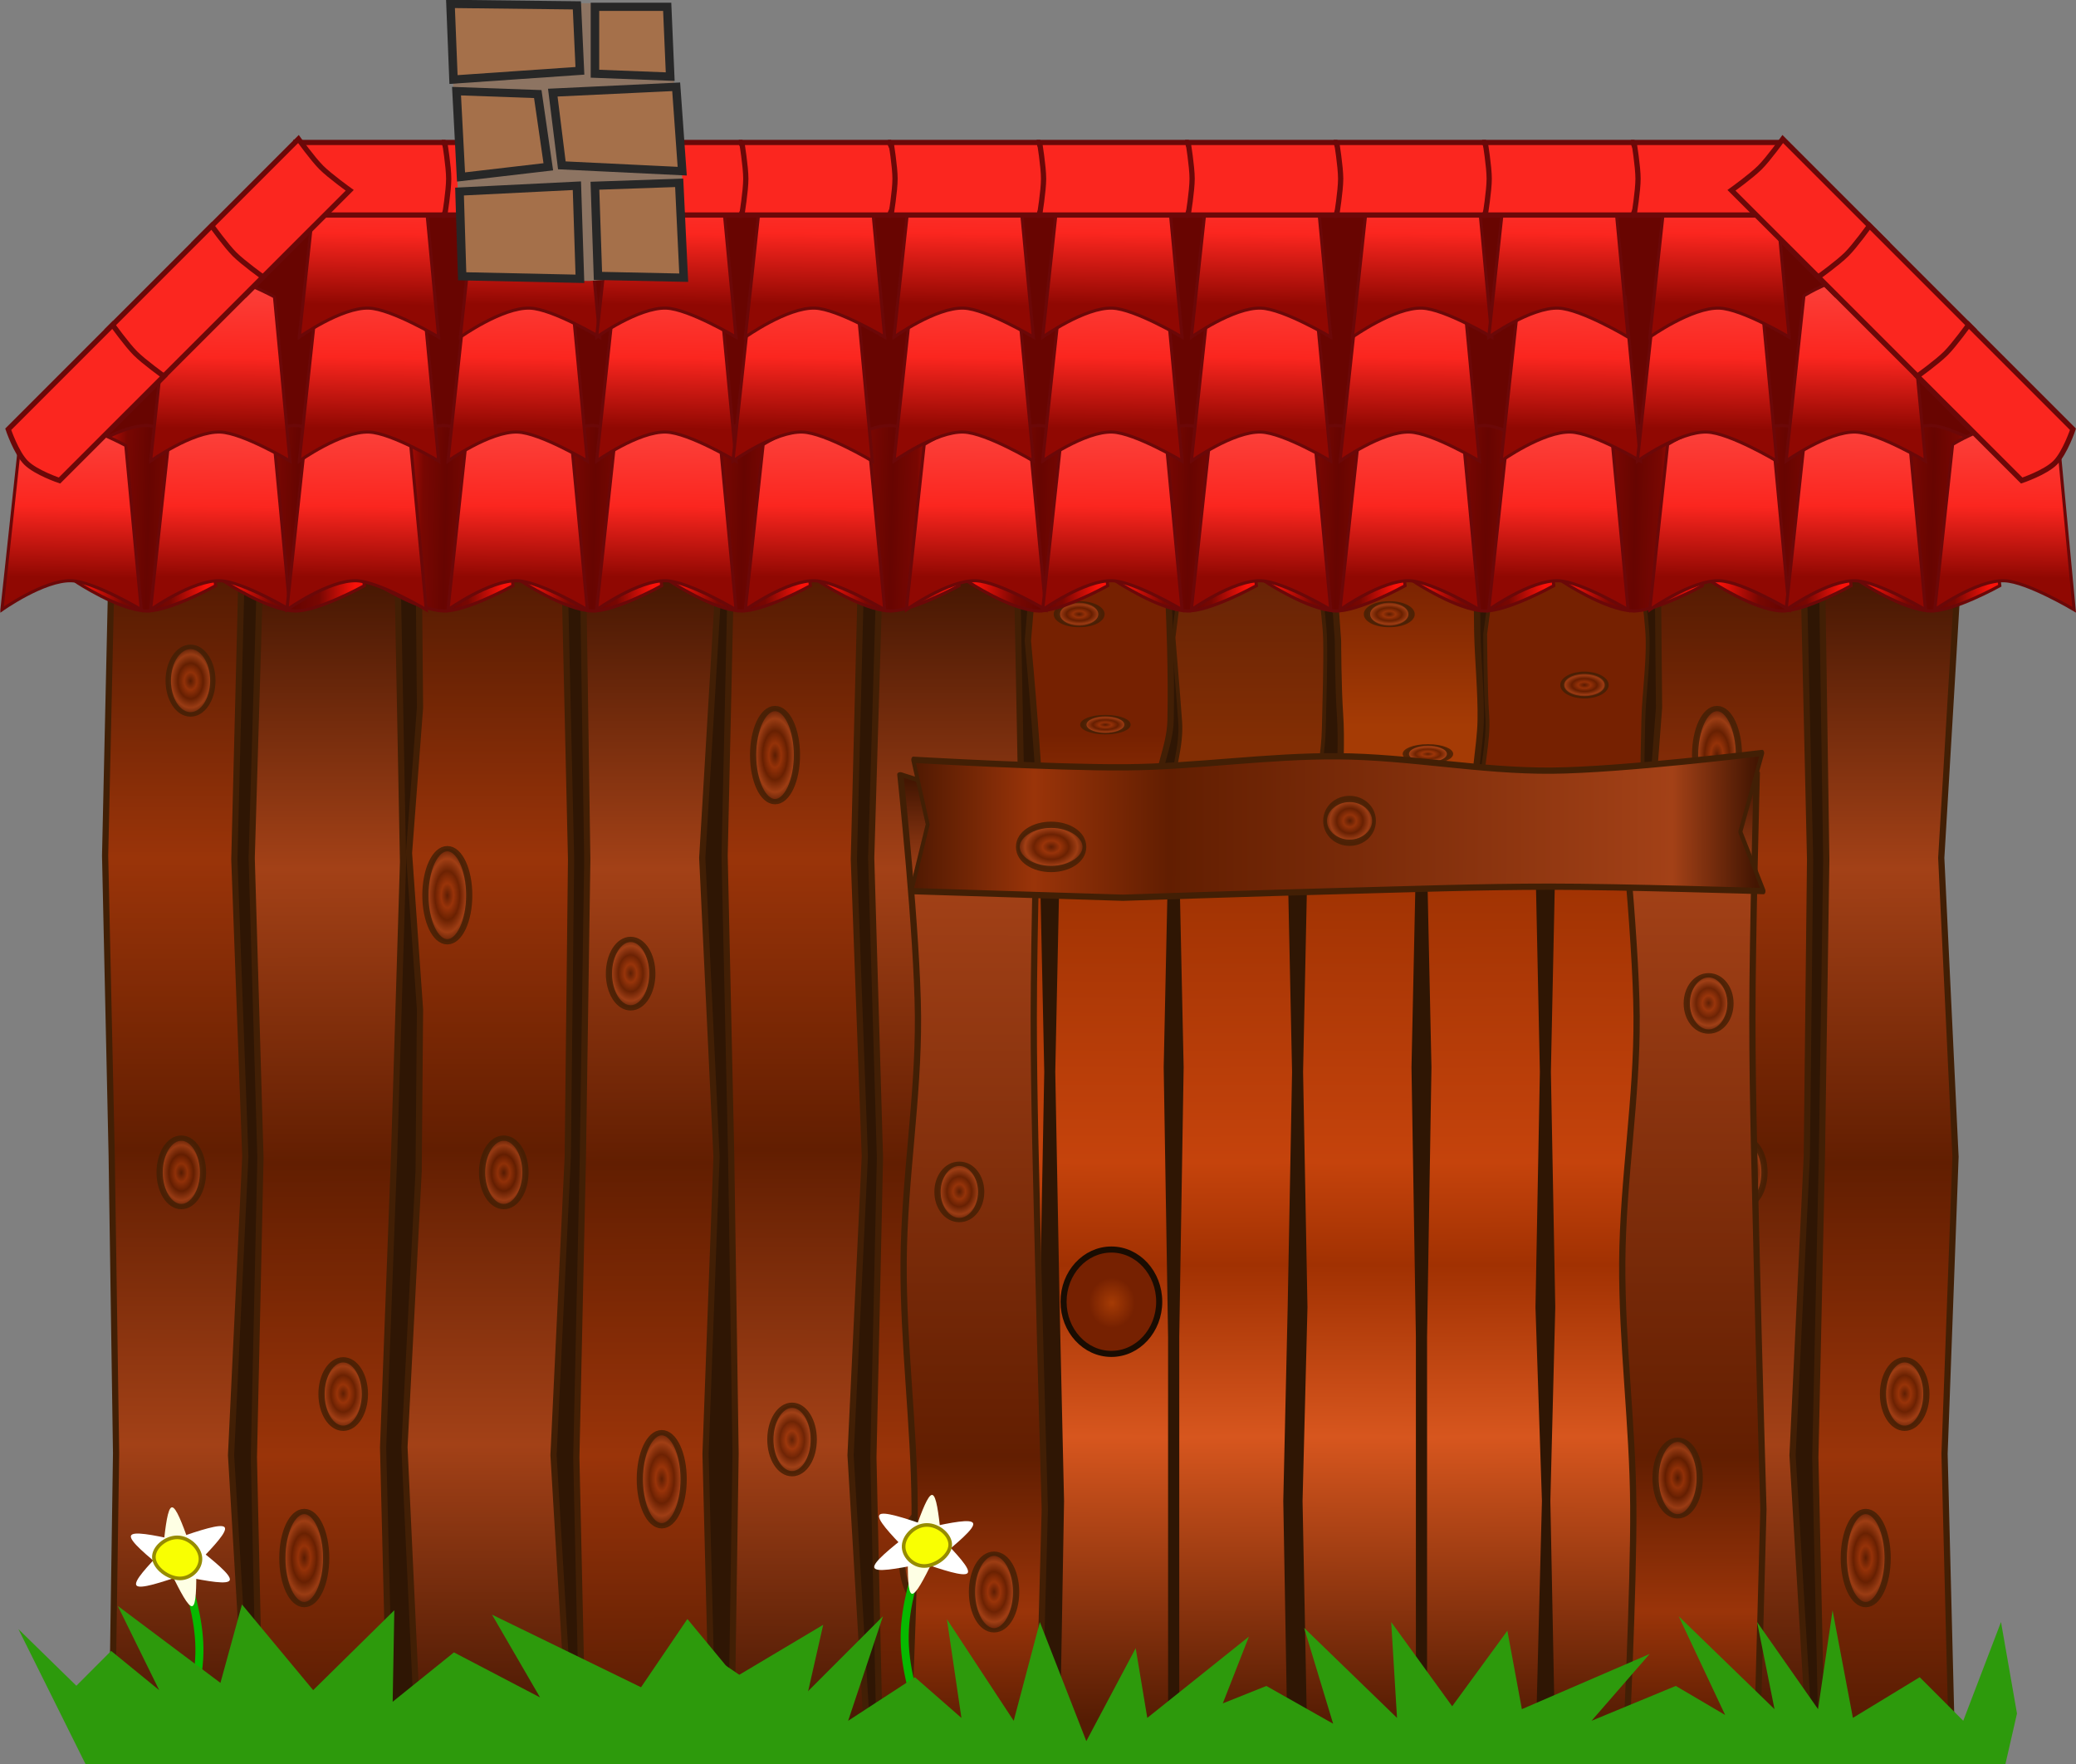 <?xml version="1.0" encoding="UTF-8" standalone="no"?>
<!-- Created with Inkscape (http://www.inkscape.org/) -->

<svg
   width="335.103"
   height="284.761"
   viewBox="0 0 94.574 80.366"
   version="1.1"
   id="svg1"
   inkscape:version="1.3.2 (091e20ef0f, 2023-11-25)"
   sodipodi:docname="LRHome.svg"
   xml:space="preserve"
   xmlns:inkscape="http://www.inkscape.org/namespaces/inkscape"
   xmlns:sodipodi="http://sodipodi.sourceforge.net/DTD/sodipodi-0.dtd"
   xmlns:xlink="http://www.w3.org/1999/xlink"
   xmlns="http://www.w3.org/2000/svg"
   xmlns:svg="http://www.w3.org/2000/svg"
   xmlns:rdf="http://www.w3.org/1999/02/22-rdf-syntax-ns#"
   xmlns:cc="http://creativecommons.org/ns#"
   xmlns:dc="http://purl.org/dc/elements/1.1/"><rect x="0" y="0" width="94.574" height="80.366" fill="#808080" stroke="none"/><sodipodi:namedview
     id="namedview1"
     pagecolor="#505050"
     bordercolor="#eeeeee"
     borderopacity="1"
     inkscape:showpageshadow="0"
     inkscape:pageopacity="1"
     inkscape:pagecheckerboard="0"
     inkscape:deskcolor="#d1d1d1"
     inkscape:document-units="px"
     inkscape:zoom="0.5"
     inkscape:cx="261"
     inkscape:cy="-134"
     inkscape:window-width="1366"
     inkscape:window-height="706"
     inkscape:window-x="-8"
     inkscape:window-y="-8"
     inkscape:window-maximized="1"
     inkscape:current-layer="layer1"
     showgrid="false"
     units="px" /><defs
     id="defs1"><linearGradient
       id="linearGradient126"
       inkscape:collect="always"><stop
         style="stop-color:#762101;stop-opacity:1;"
         offset="0.546"
         id="stop126" /><stop
         style="stop-color:#a53b05;stop-opacity:1;"
         offset="1"
         id="stop125" /></linearGradient><linearGradient
       id="linearGradient121"
       inkscape:collect="always"><stop
         style="stop-color:#762101;stop-opacity:1;"
         offset="0"
         id="stop121" /><stop
         style="stop-color:#a53b05;stop-opacity:1;"
         offset="0.519"
         id="stop120" /></linearGradient><linearGradient
       id="linearGradient119"
       inkscape:collect="always"><stop
         style="stop-color:#762101;stop-opacity:1;"
         offset="0.648"
         id="stop119" /><stop
         style="stop-color:#a53b05;stop-opacity:1;"
         offset="1"
         id="stop118" /></linearGradient><linearGradient
       id="linearGradient117"
       inkscape:collect="always"><stop
         style="stop-color:#672306;stop-opacity:1;"
         offset="0.024"
         id="stop117" /><stop
         style="stop-color:#832e04;stop-opacity:1;"
         offset="0.581"
         id="stop111" /></linearGradient><linearGradient
       id="linearGradient26"
       inkscape:collect="always"><stop
         style="stop-color:#a13303;stop-opacity:1;"
         offset="0"
         id="stop5" /><stop
         style="stop-color:#c5430c;stop-opacity:1;"
         offset="0.33"
         id="stop18" /><stop
         style="stop-color:#a13102;stop-opacity:1;"
         offset="0.453"
         id="stop19" /><stop
         style="stop-color:#d7561e;stop-opacity:1;"
         offset="0.659"
         id="stop25" /><stop
         style="stop-color:#551c03;stop-opacity:1;"
         offset="1"
         id="stop26" /></linearGradient><linearGradient
       id="linearGradient292"
       inkscape:collect="always"><stop
         style="stop-color:#fb261f;stop-opacity:1;"
         offset="0"
         id="stop292" /><stop
         style="stop-color:#fb261f;stop-opacity:1;"
         offset="1"
         id="stop293" /></linearGradient><linearGradient
       id="linearGradient242"
       inkscape:collect="always"><stop
         style="stop-color:#fa120a;stop-opacity:1;"
         offset="0"
         id="stop240" /><stop
         style="stop-color:#780702;stop-opacity:1;"
         offset="0.329"
         id="stop241" /><stop
         style="stop-color:#670501;stop-opacity:1;"
         offset="0.514"
         id="stop244" /><stop
         style="stop-color:#780702;stop-opacity:1;"
         offset="0.712"
         id="stop243" /><stop
         style="stop-color:#fa120a;stop-opacity:1;"
         offset="1"
         id="stop242" /></linearGradient><linearGradient
       id="linearGradient237"
       inkscape:collect="always"><stop
         style="stop-color:#fb3f39;stop-opacity:1;"
         offset="0"
         id="stop237" /><stop
         style="stop-color:#fb261f;stop-opacity:1;"
         offset="0.5"
         id="stop239" /><stop
         style="stop-color:#900802;stop-opacity:1;"
         offset="1"
         id="stop238" /></linearGradient><linearGradient
       id="linearGradient10"
       inkscape:collect="always"><stop
         style="stop-color:#521a02;stop-opacity:1;"
         offset="0"
         id="stop6" /><stop
         style="stop-color:#9a3409;stop-opacity:1;"
         offset="0.14"
         id="stop7" /><stop
         style="stop-color:#621e01;stop-opacity:1;"
         offset="0.3"
         id="stop8" /><stop
         style="stop-color:#a34117;stop-opacity:1;"
         offset="0.901"
         id="stop9" /><stop
         style="stop-color:#441602;stop-opacity:1;"
         offset="1"
         id="stop10" /></linearGradient><linearGradient
       id="linearGradient49"
       inkscape:collect="always"><stop
         style="stop-color:#521a02;stop-opacity:1;"
         offset="0"
         id="stop49" /><stop
         style="stop-color:#9a3409;stop-opacity:1;"
         offset="0.248"
         id="stop124" /><stop
         style="stop-color:#621e01;stop-opacity:1;"
         offset="0.497"
         id="stop122" /><stop
         style="stop-color:#a34117;stop-opacity:1;"
         offset="0.748"
         id="stop123" /><stop
         style="stop-color:#441602;stop-opacity:1;"
         offset="1"
         id="stop50" /></linearGradient><linearGradient
       id="linearGradient31"
       inkscape:collect="always"><stop
         style="stop-color:#a53b05;stop-opacity:1;"
         offset="0"
         id="stop31" /><stop
         style="stop-color:#762101;stop-opacity:1;"
         offset="0.454"
         id="stop32" /></linearGradient><linearGradient
       inkscape:collect="always"
       xlink:href="#linearGradient49"
       id="linearGradient3"
       x1="7.982"
       y1="104.609"
       x2="7.783"
       y2="167.47"
       gradientUnits="userSpaceOnUse" /><radialGradient
       inkscape:collect="always"
       xlink:href="#linearGradient49"
       id="radialGradient180"
       cx="6.586"
       cy="114.686"
       fx="6.586"
       fy="114.686"
       r="1.139"
       gradientTransform="matrix(1,0,0,2.314,0,-150.686)"
       gradientUnits="userSpaceOnUse" /><radialGradient
       inkscape:collect="always"
       xlink:href="#linearGradient49"
       id="radialGradient181"
       cx="7.761"
       cy="137.046"
       fx="7.761"
       fy="137.046"
       r="1.129"
       gradientTransform="matrix(1,0,0,1.75,-0.399,-88.449)"
       gradientUnits="userSpaceOnUse" /><linearGradient
       inkscape:collect="always"
       xlink:href="#linearGradient49"
       id="linearGradient182"
       gradientUnits="userSpaceOnUse"
       x1="7.982"
       y1="104.609"
       x2="7.783"
       y2="167.47" /><radialGradient
       inkscape:collect="always"
       xlink:href="#linearGradient49"
       id="radialGradient182"
       gradientUnits="userSpaceOnUse"
       gradientTransform="matrix(1,0,0,2.314,0,-150.686)"
       cx="6.586"
       cy="114.686"
       fx="6.586"
       fy="114.686"
       r="1.139" /><radialGradient
       inkscape:collect="always"
       xlink:href="#linearGradient49"
       id="radialGradient183"
       gradientUnits="userSpaceOnUse"
       gradientTransform="matrix(1,0,0,1.75,0.599,-116.334)"
       cx="7.761"
       cy="137.046"
       fx="7.761"
       fy="137.046"
       r="1.129" /><linearGradient
       inkscape:collect="always"
       xlink:href="#linearGradient49"
       id="linearGradient186"
       gradientUnits="userSpaceOnUse"
       x1="7.982"
       y1="104.609"
       x2="7.783"
       y2="167.47" /><radialGradient
       inkscape:collect="always"
       xlink:href="#linearGradient49"
       id="radialGradient186"
       gradientUnits="userSpaceOnUse"
       gradientTransform="matrix(1,0,0,2.314,0,-150.686)"
       cx="6.586"
       cy="114.686"
       fx="6.586"
       fy="114.686"
       r="1.139" /><radialGradient
       inkscape:collect="always"
       xlink:href="#linearGradient49"
       id="radialGradient187"
       gradientUnits="userSpaceOnUse"
       gradientTransform="matrix(1,0,0,1.75,0.599,-116.334)"
       cx="7.761"
       cy="137.046"
       fx="7.761"
       fy="137.046"
       r="1.129" /><linearGradient
       inkscape:collect="always"
       xlink:href="#linearGradient49"
       id="linearGradient187"
       gradientUnits="userSpaceOnUse"
       x1="7.982"
       y1="104.609"
       x2="7.783"
       y2="167.47" /><radialGradient
       inkscape:collect="always"
       xlink:href="#linearGradient49"
       id="radialGradient188"
       gradientUnits="userSpaceOnUse"
       gradientTransform="matrix(1,0,0,2.314,0,-150.686)"
       cx="6.586"
       cy="114.686"
       fx="6.586"
       fy="114.686"
       r="1.139" /><radialGradient
       inkscape:collect="always"
       xlink:href="#linearGradient49"
       id="radialGradient189"
       gradientUnits="userSpaceOnUse"
       gradientTransform="matrix(1,0,0,1.75,0,-102.764)"
       cx="7.761"
       cy="137.046"
       fx="7.761"
       fy="137.046"
       r="1.129" /><linearGradient
       inkscape:collect="always"
       xlink:href="#linearGradient126"
       id="linearGradient190"
       gradientUnits="userSpaceOnUse"
       x1="7.982"
       y1="104.609"
       x2="7.783"
       y2="167.47" /><radialGradient
       inkscape:collect="always"
       xlink:href="#linearGradient49"
       id="radialGradient190"
       gradientUnits="userSpaceOnUse"
       gradientTransform="matrix(1,0,0,2.314,0,-150.686)"
       cx="6.586"
       cy="114.686"
       fx="6.586"
       fy="114.686"
       r="1.139" /><radialGradient
       inkscape:collect="always"
       xlink:href="#linearGradient49"
       id="radialGradient191"
       gradientUnits="userSpaceOnUse"
       gradientTransform="matrix(1,0,0,1.75,0,-102.764)"
       cx="7.761"
       cy="137.046"
       fx="7.761"
       fy="137.046"
       r="1.129" /><linearGradient
       inkscape:collect="always"
       xlink:href="#linearGradient117"
       id="linearGradient192"
       gradientUnits="userSpaceOnUse"
       x1="7.982"
       y1="104.609"
       x2="7.783"
       y2="167.47"
       gradientTransform="matrix(1.016,0,0,0.381,20.52,64.678)" /><radialGradient
       inkscape:collect="always"
       xlink:href="#linearGradient49"
       id="radialGradient192"
       gradientUnits="userSpaceOnUse"
       gradientTransform="matrix(1.016,0,0,0.881,21.367,24.45)"
       cx="6.586"
       cy="114.686"
       fx="6.586"
       fy="114.686"
       r="1.139" /><linearGradient
       inkscape:collect="always"
       xlink:href="#linearGradient121"
       id="linearGradient200"
       gradientUnits="userSpaceOnUse"
       x1="7.982"
       y1="104.609"
       x2="7.783"
       y2="167.47" /><radialGradient
       inkscape:collect="always"
       xlink:href="#linearGradient49"
       id="radialGradient200"
       gradientUnits="userSpaceOnUse"
       gradientTransform="matrix(1,0,0,2.314,0,-150.686)"
       cx="6.586"
       cy="114.686"
       fx="6.586"
       fy="114.686"
       r="1.139" /><radialGradient
       inkscape:collect="always"
       xlink:href="#linearGradient49"
       id="radialGradient201"
       gradientUnits="userSpaceOnUse"
       gradientTransform="matrix(1,0,0,1.75,0.555,-96.834)"
       cx="7.761"
       cy="137.046"
       fx="7.761"
       fy="137.046"
       r="1.129" /><linearGradient
       inkscape:collect="always"
       xlink:href="#linearGradient119"
       id="linearGradient202"
       gradientUnits="userSpaceOnUse"
       gradientTransform="matrix(1.016,0,0,0.381,20.52,64.678)"
       x1="7.982"
       y1="104.609"
       x2="7.783"
       y2="167.47" /><radialGradient
       inkscape:collect="always"
       xlink:href="#linearGradient49"
       id="radialGradient202"
       gradientUnits="userSpaceOnUse"
       gradientTransform="matrix(1.016,0,0,0.881,22.072,12.879)"
       cx="6.586"
       cy="114.686"
       fx="6.586"
       fy="114.686"
       r="1.139" /><linearGradient
       inkscape:collect="always"
       xlink:href="#linearGradient10"
       id="linearGradient208"
       gradientUnits="userSpaceOnUse"
       x1="7.982"
       y1="104.609"
       x2="7.783"
       y2="167.47" /><radialGradient
       inkscape:collect="always"
       xlink:href="#linearGradient49"
       id="radialGradient208"
       gradientUnits="userSpaceOnUse"
       gradientTransform="matrix(1,0,0,2.314,0,-150.686)"
       cx="6.586"
       cy="114.686"
       fx="6.586"
       fy="114.686"
       r="1.139" /><radialGradient
       inkscape:collect="always"
       xlink:href="#linearGradient49"
       id="radialGradient209"
       gradientUnits="userSpaceOnUse"
       gradientTransform="matrix(1,0,0,1.75,0,-102.764)"
       cx="7.761"
       cy="137.046"
       fx="7.761"
       fy="137.046"
       r="1.129" /><linearGradient
       inkscape:collect="always"
       xlink:href="#linearGradient49"
       id="linearGradient224"
       gradientUnits="userSpaceOnUse"
       x1="7.982"
       y1="104.609"
       x2="7.783"
       y2="167.47" /><radialGradient
       inkscape:collect="always"
       xlink:href="#linearGradient49"
       id="radialGradient224"
       gradientUnits="userSpaceOnUse"
       gradientTransform="matrix(1,0,0,2.314,1.596,-146.462)"
       cx="6.586"
       cy="114.686"
       fx="6.586"
       fy="114.686"
       r="1.139" /><radialGradient
       inkscape:collect="always"
       xlink:href="#linearGradient49"
       id="radialGradient225"
       gradientUnits="userSpaceOnUse"
       gradientTransform="matrix(1,0,0,1.75,-0.997,-93.806)"
       cx="7.761"
       cy="137.046"
       fx="7.761"
       fy="137.046"
       r="1.129" /><linearGradient
       inkscape:collect="always"
       xlink:href="#linearGradient49"
       id="linearGradient226"
       gradientUnits="userSpaceOnUse"
       x1="7.982"
       y1="104.609"
       x2="7.783"
       y2="167.47" /><radialGradient
       inkscape:collect="always"
       xlink:href="#linearGradient49"
       id="radialGradient226"
       gradientUnits="userSpaceOnUse"
       gradientTransform="matrix(1,0,0,2.314,-1.396,-143.176)"
       cx="6.586"
       cy="114.686"
       fx="6.586"
       fy="114.686"
       r="1.139" /><radialGradient
       inkscape:collect="always"
       xlink:href="#linearGradient49"
       id="radialGradient227"
       gradientUnits="userSpaceOnUse"
       gradientTransform="matrix(1,0,0,1.75,0,-102.764)"
       cx="7.761"
       cy="137.046"
       fx="7.761"
       fy="137.046"
       r="1.129" /><linearGradient
       inkscape:collect="always"
       xlink:href="#linearGradient49"
       id="linearGradient228"
       gradientUnits="userSpaceOnUse"
       x1="7.982"
       y1="104.609"
       x2="7.783"
       y2="167.47" /><radialGradient
       inkscape:collect="always"
       xlink:href="#linearGradient49"
       id="radialGradient228"
       gradientUnits="userSpaceOnUse"
       gradientTransform="matrix(1,0,0,2.314,0,-150.686)"
       cx="6.586"
       cy="114.686"
       fx="6.586"
       fy="114.686"
       r="1.139" /><radialGradient
       inkscape:collect="always"
       xlink:href="#linearGradient49"
       id="radialGradient229"
       gradientUnits="userSpaceOnUse"
       gradientTransform="matrix(1,0,0,1.75,0.599,-116.334)"
       cx="7.761"
       cy="137.046"
       fx="7.761"
       fy="137.046"
       r="1.129" /><linearGradient
       inkscape:collect="always"
       xlink:href="#linearGradient49"
       id="linearGradient230"
       gradientUnits="userSpaceOnUse"
       x1="7.982"
       y1="104.609"
       x2="7.783"
       y2="167.47" /><radialGradient
       inkscape:collect="always"
       xlink:href="#linearGradient49"
       id="radialGradient230"
       gradientUnits="userSpaceOnUse"
       gradientTransform="matrix(1.018,0,0,1.678,1.476,-81.726)"
       cx="6.586"
       cy="114.686"
       fx="6.586"
       fy="114.686"
       r="1.139" /><radialGradient
       inkscape:collect="always"
       xlink:href="#linearGradient49"
       id="radialGradient231"
       gradientUnits="userSpaceOnUse"
       gradientTransform="matrix(1,0,0,1.75,0,-102.764)"
       cx="7.761"
       cy="137.046"
       fx="7.761"
       fy="137.046"
       r="1.129" /><linearGradient
       inkscape:collect="always"
       xlink:href="#linearGradient10"
       id="linearGradient232"
       gradientUnits="userSpaceOnUse"
       x1="7.982"
       y1="104.609"
       x2="7.783"
       y2="167.47" /><radialGradient
       inkscape:collect="always"
       xlink:href="#linearGradient49"
       id="radialGradient232"
       gradientUnits="userSpaceOnUse"
       gradientTransform="matrix(1,0,0,2.314,1.585,-143.26)"
       cx="6.586"
       cy="114.686"
       fx="6.586"
       fy="114.686"
       r="1.139" /><radialGradient
       inkscape:collect="always"
       xlink:href="#linearGradient49"
       id="radialGradient233"
       gradientUnits="userSpaceOnUse"
       gradientTransform="matrix(1,0,0,1.75,-0.991,-86.769)"
       cx="7.761"
       cy="137.046"
       fx="7.761"
       fy="137.046"
       r="1.129" /><linearGradient
       inkscape:collect="always"
       xlink:href="#linearGradient10"
       id="linearGradient235"
       gradientUnits="userSpaceOnUse"
       x1="7.982"
       y1="104.609"
       x2="7.783"
       y2="167.47" /><radialGradient
       inkscape:collect="always"
       xlink:href="#linearGradient49"
       id="radialGradient235"
       gradientUnits="userSpaceOnUse"
       gradientTransform="matrix(1,0,0,2.314,0,-150.686)"
       cx="6.586"
       cy="114.686"
       fx="6.586"
       fy="114.686"
       r="1.139" /><radialGradient
       inkscape:collect="always"
       xlink:href="#linearGradient49"
       id="radialGradient236"
       gradientUnits="userSpaceOnUse"
       gradientTransform="matrix(1,0,0,1.75,0.396,-99.051)"
       cx="7.761"
       cy="137.046"
       fx="7.761"
       fy="137.046"
       r="1.129" /><linearGradient
       inkscape:collect="always"
       xlink:href="#linearGradient237"
       id="linearGradient238"
       x1="18.176"
       y1="140.235"
       x2="18.082"
       y2="146.72"
       gradientUnits="userSpaceOnUse"
       gradientTransform="translate(-2.399,2.258)" /><linearGradient
       inkscape:collect="always"
       xlink:href="#linearGradient242"
       id="linearGradient240"
       gradientUnits="userSpaceOnUse"
       gradientTransform="translate(0.988,2.258)"
       x1="15.354"
       y1="143.374"
       x2="20.975"
       y2="143.51" /><linearGradient
       inkscape:collect="always"
       xlink:href="#linearGradient237"
       id="linearGradient244"
       gradientUnits="userSpaceOnUse"
       gradientTransform="translate(4.374,2.258)"
       x1="18.176"
       y1="140.235"
       x2="18.082"
       y2="146.72" /><linearGradient
       inkscape:collect="always"
       xlink:href="#linearGradient237"
       id="linearGradient247"
       gradientUnits="userSpaceOnUse"
       gradientTransform="translate(4.374,-4.516)"
       x1="18.176"
       y1="140.235"
       x2="18.082"
       y2="146.72" /><linearGradient
       inkscape:collect="always"
       xlink:href="#linearGradient242"
       id="linearGradient248"
       gradientUnits="userSpaceOnUse"
       gradientTransform="translate(7.761,2.258)"
       x1="15.354"
       y1="143.374"
       x2="20.975"
       y2="143.51" /><linearGradient
       inkscape:collect="always"
       xlink:href="#linearGradient237"
       id="linearGradient250"
       gradientUnits="userSpaceOnUse"
       gradientTransform="translate(11.148,-4.516)"
       x1="18.176"
       y1="140.235"
       x2="18.082"
       y2="146.72" /><linearGradient
       inkscape:collect="always"
       xlink:href="#linearGradient237"
       id="linearGradient251"
       gradientUnits="userSpaceOnUse"
       gradientTransform="translate(10.583,2.258)"
       x1="18.176"
       y1="140.235"
       x2="18.082"
       y2="146.72" /><linearGradient
       inkscape:collect="always"
       xlink:href="#linearGradient242"
       id="linearGradient252"
       gradientUnits="userSpaceOnUse"
       gradientTransform="translate(21.308,2.258)"
       x1="15.354"
       y1="143.374"
       x2="20.975"
       y2="143.51" /><linearGradient
       inkscape:collect="always"
       xlink:href="#linearGradient242"
       id="linearGradient253"
       gradientUnits="userSpaceOnUse"
       gradientTransform="translate(14.534,2.258)"
       x1="15.354"
       y1="143.374"
       x2="20.975"
       y2="143.51" /><linearGradient
       inkscape:collect="always"
       xlink:href="#linearGradient237"
       id="linearGradient254"
       gradientUnits="userSpaceOnUse"
       gradientTransform="translate(17.921,-4.516)"
       x1="18.176"
       y1="140.235"
       x2="18.082"
       y2="146.72" /><linearGradient
       inkscape:collect="always"
       xlink:href="#linearGradient237"
       id="linearGradient255"
       gradientUnits="userSpaceOnUse"
       gradientTransform="translate(17.921,2.258)"
       x1="18.176"
       y1="140.235"
       x2="18.082"
       y2="146.72" /><linearGradient
       inkscape:collect="always"
       xlink:href="#linearGradient242"
       id="linearGradient256"
       gradientUnits="userSpaceOnUse"
       gradientTransform="translate(34.854,2.258)"
       x1="15.354"
       y1="143.374"
       x2="20.975"
       y2="143.51" /><linearGradient
       inkscape:collect="always"
       xlink:href="#linearGradient242"
       id="linearGradient257"
       gradientUnits="userSpaceOnUse"
       gradientTransform="translate(28.081,2.258)"
       x1="15.354"
       y1="143.374"
       x2="20.975"
       y2="143.51" /><linearGradient
       inkscape:collect="always"
       xlink:href="#linearGradient237"
       id="linearGradient258"
       gradientUnits="userSpaceOnUse"
       gradientTransform="translate(24.694,-4.516)"
       x1="18.176"
       y1="140.235"
       x2="18.082"
       y2="146.72" /><linearGradient
       inkscape:collect="always"
       xlink:href="#linearGradient237"
       id="linearGradient259"
       gradientUnits="userSpaceOnUse"
       gradientTransform="translate(24.694,2.258)"
       x1="18.176"
       y1="140.235"
       x2="18.082"
       y2="146.72" /><linearGradient
       inkscape:collect="always"
       xlink:href="#linearGradient237"
       id="linearGradient260"
       gradientUnits="userSpaceOnUse"
       gradientTransform="translate(30.903,-4.516)"
       x1="18.176"
       y1="140.235"
       x2="18.082"
       y2="146.72" /><linearGradient
       inkscape:collect="always"
       xlink:href="#linearGradient237"
       id="linearGradient261"
       gradientUnits="userSpaceOnUse"
       gradientTransform="translate(31.468,2.258)"
       x1="18.176"
       y1="140.235"
       x2="18.082"
       y2="146.72" /><linearGradient
       inkscape:collect="always"
       xlink:href="#linearGradient242"
       id="linearGradient262"
       gradientUnits="userSpaceOnUse"
       gradientTransform="translate(48.401,2.258)"
       x1="15.354"
       y1="143.374"
       x2="20.975"
       y2="143.51" /><linearGradient
       inkscape:collect="always"
       xlink:href="#linearGradient242"
       id="linearGradient263"
       gradientUnits="userSpaceOnUse"
       gradientTransform="translate(41.628,2.258)"
       x1="15.354"
       y1="143.374"
       x2="20.975"
       y2="143.51" /><linearGradient
       inkscape:collect="always"
       xlink:href="#linearGradient237"
       id="linearGradient266"
       gradientUnits="userSpaceOnUse"
       gradientTransform="translate(45.014,-4.516)"
       x1="18.176"
       y1="140.235"
       x2="18.082"
       y2="146.72" /><linearGradient
       inkscape:collect="always"
       xlink:href="#linearGradient237"
       id="linearGradient267"
       gradientUnits="userSpaceOnUse"
       gradientTransform="translate(45.014,2.258)"
       x1="18.176"
       y1="140.235"
       x2="18.082"
       y2="146.72" /><linearGradient
       inkscape:collect="always"
       xlink:href="#linearGradient237"
       id="linearGradient268"
       gradientUnits="userSpaceOnUse"
       gradientTransform="translate(38.241,-4.516)"
       x1="18.176"
       y1="140.235"
       x2="18.082"
       y2="146.72" /><linearGradient
       inkscape:collect="always"
       xlink:href="#linearGradient237"
       id="linearGradient269"
       gradientUnits="userSpaceOnUse"
       gradientTransform="translate(38.806,2.258)"
       x1="18.176"
       y1="140.235"
       x2="18.082"
       y2="146.72" /><linearGradient
       inkscape:collect="always"
       xlink:href="#linearGradient242"
       id="linearGradient270"
       gradientUnits="userSpaceOnUse"
       gradientTransform="translate(61.948,2.258)"
       x1="15.354"
       y1="143.374"
       x2="20.975"
       y2="143.51" /><linearGradient
       inkscape:collect="always"
       xlink:href="#linearGradient242"
       id="linearGradient271"
       gradientUnits="userSpaceOnUse"
       gradientTransform="translate(55.174,2.258)"
       x1="15.354"
       y1="143.374"
       x2="20.975"
       y2="143.51" /><linearGradient
       inkscape:collect="always"
       xlink:href="#linearGradient237"
       id="linearGradient274"
       gradientUnits="userSpaceOnUse"
       gradientTransform="translate(58.561,-4.516)"
       x1="18.176"
       y1="140.235"
       x2="18.082"
       y2="146.72" /><linearGradient
       inkscape:collect="always"
       xlink:href="#linearGradient237"
       id="linearGradient275"
       gradientUnits="userSpaceOnUse"
       gradientTransform="translate(58.561,2.258)"
       x1="18.176"
       y1="140.235"
       x2="18.082"
       y2="146.72" /><linearGradient
       inkscape:collect="always"
       xlink:href="#linearGradient237"
       id="linearGradient276"
       gradientUnits="userSpaceOnUse"
       gradientTransform="translate(51.788,-4.516)"
       x1="18.176"
       y1="140.235"
       x2="18.082"
       y2="146.72" /><linearGradient
       inkscape:collect="always"
       xlink:href="#linearGradient237"
       id="linearGradient277"
       gradientUnits="userSpaceOnUse"
       gradientTransform="translate(51.788,2.258)"
       x1="18.176"
       y1="140.235"
       x2="18.082"
       y2="146.72" /><linearGradient
       inkscape:collect="always"
       xlink:href="#linearGradient242"
       id="linearGradient278"
       gradientUnits="userSpaceOnUse"
       gradientTransform="translate(75.494,2.258)"
       x1="15.354"
       y1="143.374"
       x2="20.975"
       y2="143.51" /><linearGradient
       inkscape:collect="always"
       xlink:href="#linearGradient242"
       id="linearGradient279"
       gradientUnits="userSpaceOnUse"
       gradientTransform="translate(68.721,2.258)"
       x1="15.354"
       y1="143.374"
       x2="20.975"
       y2="143.51" /><linearGradient
       inkscape:collect="always"
       xlink:href="#linearGradient237"
       id="linearGradient282"
       gradientUnits="userSpaceOnUse"
       gradientTransform="translate(72.108,-4.516)"
       x1="18.176"
       y1="140.235"
       x2="18.082"
       y2="146.72" /><linearGradient
       inkscape:collect="always"
       xlink:href="#linearGradient237"
       id="linearGradient283"
       gradientUnits="userSpaceOnUse"
       gradientTransform="translate(72.672,2.258)"
       x1="18.176"
       y1="140.235"
       x2="18.082"
       y2="146.72" /><linearGradient
       inkscape:collect="always"
       xlink:href="#linearGradient237"
       id="linearGradient284"
       gradientUnits="userSpaceOnUse"
       gradientTransform="translate(65.899,-4.516)"
       x1="18.176"
       y1="140.235"
       x2="18.082"
       y2="146.72" /><linearGradient
       inkscape:collect="always"
       xlink:href="#linearGradient237"
       id="linearGradient285"
       gradientUnits="userSpaceOnUse"
       gradientTransform="translate(65.334,2.258)"
       x1="18.176"
       y1="140.235"
       x2="18.082"
       y2="146.72" /><linearGradient
       inkscape:collect="always"
       xlink:href="#linearGradient237"
       id="linearGradient287"
       gradientUnits="userSpaceOnUse"
       gradientTransform="translate(78.881,-4.516)"
       x1="18.176"
       y1="140.235"
       x2="18.082"
       y2="146.72" /><linearGradient
       inkscape:collect="always"
       xlink:href="#linearGradient237"
       id="linearGradient288"
       gradientUnits="userSpaceOnUse"
       gradientTransform="translate(78.881,2.258)"
       x1="18.176"
       y1="140.235"
       x2="18.082"
       y2="146.72" /><linearGradient
       inkscape:collect="always"
       xlink:href="#linearGradient242"
       id="linearGradient289"
       gradientUnits="userSpaceOnUse"
       gradientTransform="translate(82.268,2.258)"
       x1="15.354"
       y1="143.374"
       x2="20.975"
       y2="143.51" /><linearGradient
       inkscape:collect="always"
       xlink:href="#linearGradient237"
       id="linearGradient291"
       gradientUnits="userSpaceOnUse"
       gradientTransform="translate(85.654,2.258)"
       x1="18.176"
       y1="140.235"
       x2="18.082"
       y2="146.72" /><linearGradient
       inkscape:collect="always"
       xlink:href="#linearGradient292"
       id="linearGradient294"
       gradientUnits="userSpaceOnUse"
       gradientTransform="matrix(1.123,0,0,1.298,13.359,-46.007)"
       x1="14.324"
       y1="134.967"
       x2="14.318"
       y2="137.461" /><linearGradient
       inkscape:collect="always"
       xlink:href="#linearGradient292"
       id="linearGradient295"
       gradientUnits="userSpaceOnUse"
       gradientTransform="matrix(1.123,0,0,1.298,20.126,-46.007)"
       x1="14.324"
       y1="134.967"
       x2="14.318"
       y2="137.461" /><linearGradient
       inkscape:collect="always"
       xlink:href="#linearGradient292"
       id="linearGradient296"
       gradientUnits="userSpaceOnUse"
       gradientTransform="matrix(1.123,0,0,1.298,26.894,-46.007)"
       x1="14.324"
       y1="134.967"
       x2="14.318"
       y2="137.461" /><linearGradient
       inkscape:collect="always"
       xlink:href="#linearGradient292"
       id="linearGradient297"
       gradientUnits="userSpaceOnUse"
       gradientTransform="matrix(1.123,0,0,1.298,33.661,-46.007)"
       x1="14.324"
       y1="134.967"
       x2="14.318"
       y2="137.461" /><linearGradient
       inkscape:collect="always"
       xlink:href="#linearGradient292"
       id="linearGradient303"
       gradientUnits="userSpaceOnUse"
       gradientTransform="matrix(1.123,0,0,1.298,67.527,-46.007)"
       x1="14.324"
       y1="134.967"
       x2="14.318"
       y2="137.461" /><linearGradient
       inkscape:collect="always"
       xlink:href="#linearGradient292"
       id="linearGradient304"
       gradientUnits="userSpaceOnUse"
       gradientTransform="matrix(1.123,0,0,1.298,60.76,-46.007)"
       x1="14.324"
       y1="134.967"
       x2="14.318"
       y2="137.461" /><linearGradient
       inkscape:collect="always"
       xlink:href="#linearGradient292"
       id="linearGradient305"
       gradientUnits="userSpaceOnUse"
       gradientTransform="matrix(1.123,0,0,1.298,53.993,-46.007)"
       x1="14.324"
       y1="134.967"
       x2="14.318"
       y2="137.461" /><linearGradient
       inkscape:collect="always"
       xlink:href="#linearGradient292"
       id="linearGradient306"
       gradientUnits="userSpaceOnUse"
       gradientTransform="matrix(1.123,0,0,1.298,47.226,-46.007)"
       x1="14.324"
       y1="134.967"
       x2="14.318"
       y2="137.461" /><linearGradient
       inkscape:collect="always"
       xlink:href="#linearGradient292"
       id="linearGradient307"
       gradientUnits="userSpaceOnUse"
       gradientTransform="matrix(1.123,0,0,1.298,40.459,-46.007)"
       x1="14.324"
       y1="134.967"
       x2="14.318"
       y2="137.461" /><linearGradient
       inkscape:collect="always"
       xlink:href="#linearGradient292"
       id="linearGradient322"
       gradientUnits="userSpaceOnUse"
       gradientTransform="matrix(1.123,0,0,1.298,74.307,-46.007)"
       x1="14.324"
       y1="134.967"
       x2="14.318"
       y2="137.461" /><linearGradient
       inkscape:collect="always"
       xlink:href="#linearGradient237"
       id="linearGradient339"
       gradientUnits="userSpaceOnUse"
       gradientTransform="translate(72.672,-10.16)"
       x1="18.176"
       y1="140.235"
       x2="18.082"
       y2="146.72" /><linearGradient
       inkscape:collect="always"
       xlink:href="#linearGradient237"
       id="linearGradient340"
       gradientUnits="userSpaceOnUse"
       gradientTransform="translate(65.334,-10.16)"
       x1="18.176"
       y1="140.235"
       x2="18.082"
       y2="146.72" /><linearGradient
       inkscape:collect="always"
       xlink:href="#linearGradient237"
       id="linearGradient341"
       gradientUnits="userSpaceOnUse"
       gradientTransform="translate(59.126,-10.16)"
       x1="18.176"
       y1="140.235"
       x2="18.082"
       y2="146.72" /><linearGradient
       inkscape:collect="always"
       xlink:href="#linearGradient237"
       id="linearGradient342"
       gradientUnits="userSpaceOnUse"
       gradientTransform="translate(51.788,-10.16)"
       x1="18.176"
       y1="140.235"
       x2="18.082"
       y2="146.72" /><linearGradient
       inkscape:collect="always"
       xlink:href="#linearGradient237"
       id="linearGradient343"
       gradientUnits="userSpaceOnUse"
       gradientTransform="translate(45.014,-10.16)"
       x1="18.176"
       y1="140.235"
       x2="18.082"
       y2="146.72" /><linearGradient
       inkscape:collect="always"
       xlink:href="#linearGradient237"
       id="linearGradient344"
       gradientUnits="userSpaceOnUse"
       gradientTransform="translate(38.241,-10.16)"
       x1="18.176"
       y1="140.235"
       x2="18.082"
       y2="146.72" /><linearGradient
       inkscape:collect="always"
       xlink:href="#linearGradient237"
       id="linearGradient345"
       gradientUnits="userSpaceOnUse"
       gradientTransform="translate(31.468,-10.16)"
       x1="18.176"
       y1="140.235"
       x2="18.082"
       y2="146.72" /><linearGradient
       inkscape:collect="always"
       xlink:href="#linearGradient237"
       id="linearGradient346"
       gradientUnits="userSpaceOnUse"
       gradientTransform="translate(24.694,-10.16)"
       x1="18.176"
       y1="140.235"
       x2="18.082"
       y2="146.72" /><linearGradient
       inkscape:collect="always"
       xlink:href="#linearGradient237"
       id="linearGradient347"
       gradientUnits="userSpaceOnUse"
       gradientTransform="translate(18.486,-10.16)"
       x1="18.176"
       y1="140.235"
       x2="18.082"
       y2="146.72" /><linearGradient
       inkscape:collect="always"
       xlink:href="#linearGradient237"
       id="linearGradient348"
       gradientUnits="userSpaceOnUse"
       gradientTransform="translate(11.148,-10.16)"
       x1="18.176"
       y1="140.235"
       x2="18.082"
       y2="146.72" /><linearGradient
       inkscape:collect="always"
       xlink:href="#linearGradient292"
       id="linearGradient350"
       gradientUnits="userSpaceOnUse"
       gradientTransform="matrix(0.794,0.794,-0.918,0.918,208.641,-3.77)"
       x1="14.324"
       y1="134.967"
       x2="14.318"
       y2="137.461" /><linearGradient
       inkscape:collect="always"
       xlink:href="#linearGradient292"
       id="linearGradient351"
       gradientUnits="userSpaceOnUse"
       gradientTransform="matrix(0.794,0.794,-0.918,0.918,212.592,0.181)"
       x1="14.324"
       y1="134.967"
       x2="14.318"
       y2="137.461" /><linearGradient
       inkscape:collect="always"
       xlink:href="#linearGradient292"
       id="linearGradient352"
       gradientUnits="userSpaceOnUse"
       gradientTransform="matrix(0.794,0.794,-0.918,0.918,217.107,4.696)"
       x1="14.324"
       y1="134.967"
       x2="14.318"
       y2="137.461" /><linearGradient
       inkscape:collect="always"
       xlink:href="#linearGradient292"
       id="linearGradient355"
       gradientUnits="userSpaceOnUse"
       gradientTransform="matrix(0.794,0.794,-0.918,0.918,208.641,-3.77)"
       x1="14.324"
       y1="134.967"
       x2="14.318"
       y2="137.461" /><linearGradient
       inkscape:collect="always"
       xlink:href="#linearGradient292"
       id="linearGradient356"
       gradientUnits="userSpaceOnUse"
       gradientTransform="matrix(0.794,0.794,-0.918,0.918,212.592,0.181)"
       x1="14.324"
       y1="134.967"
       x2="14.318"
       y2="137.461" /><linearGradient
       inkscape:collect="always"
       xlink:href="#linearGradient292"
       id="linearGradient357"
       gradientUnits="userSpaceOnUse"
       gradientTransform="matrix(0.794,0.794,-0.918,0.918,217.107,4.696)"
       x1="14.324"
       y1="134.967"
       x2="14.318"
       y2="137.461" /><linearGradient
       inkscape:collect="always"
       xlink:href="#linearGradient26"
       id="linearGradient5"
       x1="63.671"
       y1="162.841"
       x2="63.39"
       y2="200.857"
       gradientUnits="userSpaceOnUse"
       gradientTransform="translate(-0.847,-79.587)" /><linearGradient
       inkscape:collect="always"
       xlink:href="#linearGradient26"
       id="linearGradient52"
       gradientUnits="userSpaceOnUse"
       x1="63.671"
       y1="162.841"
       x2="63.39"
       y2="200.857"
       gradientTransform="matrix(-1,0,0,1,131.46,-79.587)" /><linearGradient
       inkscape:collect="always"
       xlink:href="#linearGradient26"
       id="linearGradient53"
       gradientUnits="userSpaceOnUse"
       x1="63.671"
       y1="162.841"
       x2="63.39"
       y2="200.857"
       gradientTransform="translate(10.442,-79.587)" /><linearGradient
       inkscape:collect="always"
       xlink:href="#linearGradient26"
       id="linearGradient60"
       gradientUnits="userSpaceOnUse"
       gradientTransform="matrix(-1,0,0,1,142.749,-79.587)"
       x1="63.671"
       y1="162.841"
       x2="63.39"
       y2="200.857" /><linearGradient
       inkscape:collect="always"
       xlink:href="#linearGradient26"
       id="linearGradient61"
       gradientUnits="userSpaceOnUse"
       x1="63.671"
       y1="162.841"
       x2="63.39"
       y2="200.857"
       gradientTransform="translate(21.731,-79.587)" /><linearGradient
       inkscape:collect="always"
       xlink:href="#linearGradient26"
       id="linearGradient69"
       gradientUnits="userSpaceOnUse"
       gradientTransform="matrix(-1,0,0,1,120.171,-79.587)"
       x1="63.671"
       y1="162.841"
       x2="63.39"
       y2="200.857" /><radialGradient
       inkscape:collect="always"
       xlink:href="#linearGradient31"
       id="radialGradient75"
       cx="59.408"
       cy="101.627"
       fx="59.408"
       fy="101.627"
       r="1.651"
       gradientTransform="matrix(1.404,0,0,1.524,-20.913,-52.678)"
       gradientUnits="userSpaceOnUse" /></defs><g
     inkscape:label="Layer 1"
     inkscape:groupmode="layer"
     id="layer1"
     transform="translate(-12.472,-122.678)"><path
       style="fill:#680501;fill-opacity:1;fill-rule:evenodd;stroke:none;stroke-width:0.354px;stroke-linecap:butt;stroke-linejoin:miter;stroke-opacity:1"
       d="m 15.765,144.92 h 88.406 v -3.763 l -9.948,-9.408 H 24.297 l -8.531,8.182 z"
       id="path323"
       sodipodi:nodetypes="ccccccc" /><g
       id="g75"
       transform="translate(0.633,79.821)"><path
         style="fill:#2f1604;fill-opacity:1;fill-rule:evenodd;stroke:none;stroke-width:0.286px;stroke-linecap:butt;stroke-linejoin:miter;stroke-opacity:1"
         d="M 54.38,82.096 H 87.308 V 122.756 H 54.38 Z"
         id="path72" /><path
         style="fill:url(#linearGradient5);fill-rule:evenodd;stroke:#2f1604;stroke-width:0.282px;stroke-linecap:butt;stroke-linejoin:miter;stroke-opacity:1"
         d="m 59.972,122.652 0.2,-11.422 -0.2,-8.828 -0.2,-10.723 0.2,-9.526 h 5.221 l -0.2,9.325 0.2,12.265 v 11.744 7.183 z"
         id="path4"
         sodipodi:nodetypes="ccccccccccc" /><path
         style="fill:url(#linearGradient52);fill-rule:evenodd;stroke:#2f1604;stroke-width:0.282px;stroke-linecap:butt;stroke-linejoin:miter;stroke-opacity:1"
         d="m 70.641,122.652 -0.2,-11.422 0.2,-8.828 0.2,-10.723 -0.2,-9.526 h -5.221 l 0.2,9.325 -0.2,12.265 v 11.744 7.183 z"
         id="path43"
         sodipodi:nodetypes="ccccccccccc" /><path
         style="fill:url(#linearGradient53);fill-rule:evenodd;stroke:#2f1604;stroke-width:0.282px;stroke-linecap:butt;stroke-linejoin:miter;stroke-opacity:1"
         d="m 71.261,122.652 -0.224,-11.422 0.224,-8.828 -0.2,-10.723 0.2,-9.526 h 5.221 l -0.2,9.325 0.2,12.265 v 11.744 7.183 z"
         id="path53"
         sodipodi:nodetypes="ccccccccccc" /><path
         style="fill:url(#linearGradient60);fill-rule:evenodd;stroke:#2f1604;stroke-width:0.282px;stroke-linecap:butt;stroke-linejoin:miter;stroke-opacity:1"
         d="m 81.93,122.652 0.294,-11.422 -0.294,-8.828 0.2,-10.723 -0.2,-9.526 h -5.221 l 0.2,9.325 -0.2,12.265 v 11.744 7.183 z"
         id="path60"
         sodipodi:nodetypes="ccccccccccc" /><path
         style="fill:url(#linearGradient61);fill-rule:evenodd;stroke:#2f1604;stroke-width:0.282px;stroke-linecap:butt;stroke-linejoin:miter;stroke-opacity:1"
         d="m 82.55,122.652 -0.224,-11.422 0.224,-8.828 -0.2,-10.723 0.2,-9.526 h 5.221 l -0.2,9.325 0.2,12.265 v 11.744 7.183 z"
         id="path61"
         sodipodi:nodetypes="ccccccccccc" /><path
         style="fill:url(#linearGradient69);fill-rule:evenodd;stroke:#2f1604;stroke-width:0.282px;stroke-linecap:butt;stroke-linejoin:miter;stroke-opacity:1"
         d="m 59.352,122.652 -0.2,-11.422 0.2,-8.828 0.2,-10.723 -0.2,-9.526 h -5.221 l 0.2,9.325 -0.2,12.265 v 11.744 7.183 z"
         id="path69"
         sodipodi:nodetypes="ccccccccccc" /><ellipse
         style="opacity:1;fill:url(#radialGradient75);stroke:#190c02;stroke-width:0.277;stroke-linejoin:round;stroke-opacity:1"
         id="path74"
         cx="62.469"
         cy="102.15"
         rx="2.179"
         ry="2.377" /></g><path
       style="fill:#2f1604;fill-opacity:1;fill-rule:evenodd;stroke:none;stroke-width:0.282px;stroke-linecap:butt;stroke-linejoin:miter;stroke-opacity:1"
       d="M 57.15,202.239 H 20.884 v -55.457 h 35.392 z"
       id="path358" /><path
       style="fill:#2f1604;fill-opacity:1;fill-rule:evenodd;stroke:none;stroke-width:0.282px;stroke-linecap:butt;stroke-linejoin:miter;stroke-opacity:1"
       d="m 92.004,202.239 h 6.421 v -54.61 h -7.425 z"
       id="path357" /><g
       id="g181"
       transform="matrix(1,0,0,0.85,41.193,59.589)"><path
         id="rect1"
         style="fill:url(#linearGradient3);stroke:#421f05;stroke-width:0.283;stroke-linejoin:round"
         d="m 4.59,104.209 5.928,0.141 -0.341,15.924 0.499,15.915 -0.649,16.015 0.798,15.765 -6.236,0.1 0.2,-15.965 -0.2,-15.965 -0.299,-16.065 z"
         sodipodi:nodetypes="ccccccccccc" /><ellipse
         style="opacity:0.809;fill:url(#radialGradient180);stroke:#421f05;stroke-width:0.283;stroke-linejoin:round;stroke-opacity:1"
         id="path167"
         cx="6.586"
         cy="114.686"
         rx="0.998"
         ry="2.495" /><ellipse
         style="opacity:0.793;fill:url(#radialGradient181);stroke:#421f05;stroke-width:0.283;stroke-linejoin:round;stroke-opacity:1"
         id="path180"
         cx="7.362"
         cy="151.361"
         rx="0.988"
         ry="1.834" /></g><path
       style="fill:#2f1604;fill-opacity:1;fill-rule:evenodd;stroke:none;stroke-width:0.282px;stroke-linecap:butt;stroke-linejoin:miter;stroke-opacity:1"
       d="M 55.478,159.887 H 92.197 V 145.519 H 54.68 Z"
       id="path359" /><g
       id="g182"
       transform="matrix(1,0,0,-0.85,47.969,291.13)"><path
         id="path181"
         style="fill:url(#linearGradient182);stroke:#421f05;stroke-width:0.283;stroke-linejoin:round"
         d="m 4.59,104.209 5.928,0.141 -0.341,15.924 0.499,15.915 0.41,15.803 L 10.826,167.969 4.59,168.069 4.191,152.204 4.59,136.139 4.291,120.075 Z"
         sodipodi:nodetypes="ccccccccccc" /><ellipse
         style="opacity:0.809;fill:url(#radialGradient182);stroke:#421f05;stroke-width:0.283;stroke-linejoin:round;stroke-opacity:1"
         id="ellipse181"
         cx="6.586"
         cy="114.686"
         rx="0.998"
         ry="2.495" /><ellipse
         style="opacity:0.793;fill:url(#radialGradient183);stroke:#421f05;stroke-width:0.283;stroke-linejoin:round;stroke-opacity:1"
         id="ellipse182"
         cx="8.36"
         cy="123.475"
         rx="0.988"
         ry="1.834" /></g><g
       id="g184"
       transform="matrix(1,0,0,0.85,84.106,59.589)"><path
         id="path183"
         style="fill:url(#linearGradient187);stroke:#421f05;stroke-width:0.283;stroke-linejoin:round"
         d="m 3.884,104.209 6.634,0.141 0.308,15.924 -0.15,15.915 -0.649,16.015 0.798,15.765 -6.236,0.1 0.2,-15.965 -0.2,-15.965 -0.644,-7.821 -0.502,-8.385 0.502,-7.791 z"
         sodipodi:nodetypes="ccccccccccccc" /><ellipse
         style="opacity:0.809;fill:url(#radialGradient188);stroke:#421f05;stroke-width:0.283;stroke-linejoin:round;stroke-opacity:1"
         id="ellipse183"
         cx="6.586"
         cy="114.686"
         rx="0.998"
         ry="2.495" /><ellipse
         style="opacity:0.793;fill:url(#radialGradient189);stroke:#421f05;stroke-width:0.283;stroke-linejoin:round;stroke-opacity:1"
         id="ellipse184"
         cx="7.761"
         cy="137.046"
         rx="0.988"
         ry="1.834" /></g><g
       id="g186"
       transform="matrix(1,0,0,-0.85,90.881,291.13)"><path
         id="path184"
         style="fill:url(#linearGradient186);stroke:#421f05;stroke-width:0.283;stroke-linejoin:round"
         d="m 4.59,104.209 5.928,0.141 -0.341,15.924 0.499,15.915 -0.649,16.015 0.798,15.765 -6.236,0.1 0.2,-15.965 -0.2,-15.965 -0.299,-16.065 z"
         sodipodi:nodetypes="ccccccccccc" /><ellipse
         style="opacity:0.809;fill:url(#radialGradient186);stroke:#421f05;stroke-width:0.283;stroke-linejoin:round;stroke-opacity:1"
         id="ellipse185"
         cx="6.586"
         cy="114.686"
         rx="0.998"
         ry="2.495" /><ellipse
         style="opacity:0.793;fill:url(#radialGradient187);stroke:#421f05;stroke-width:0.283;stroke-linejoin:round;stroke-opacity:1"
         id="ellipse186"
         cx="8.36"
         cy="123.475"
         rx="0.988"
         ry="1.834" /></g><g
       id="g190"
       transform="matrix(1.018,0,0,0.225,54.929,124.85)"><path
         id="path189"
         style="fill:url(#linearGradient190);stroke:#421f05;stroke-width:0.283;stroke-linejoin:round"
         d="m 4.59,104.209 5.928,0.141 c 0,0 0.118,11.863 0.145,17.179 0.026,5.323 0.038,9.336 0.014,14.659 -0.024,5.369 -0.675,10.646 -0.649,16.015 0.026,5.302 0.798,15.765 0.798,15.765 l -6.236,0.1 c 0,0 0.2,-10.64 0.2,-15.965 0,-5.325 -0.117,-10.645 -0.2,-15.965 -0.083,-5.357 -0.299,-16.065 -0.299,-16.065 z"
         sodipodi:nodetypes="ccsssccsscc" /><ellipse
         style="opacity:0.809;fill:url(#radialGradient190);stroke:#421f05;stroke-width:0.283;stroke-linejoin:round;stroke-opacity:1"
         id="ellipse189"
         cx="6.586"
         cy="114.686"
         rx="0.998"
         ry="2.495" /><ellipse
         style="opacity:0.793;fill:url(#radialGradient191);stroke:#421f05;stroke-width:0.283;stroke-linejoin:round;stroke-opacity:1"
         id="ellipse190"
         cx="7.761"
         cy="137.046"
         rx="0.988"
         ry="1.834" /></g><g
       id="g201"
       transform="matrix(1.001,0,0,0.59,41.166,86.669)"><path
         id="path191"
         style="fill:url(#linearGradient192);stroke:#421f05;stroke-width:0.176;stroke-linejoin:round"
         d="m 25.185,104.356 6.025,-0.017 c 0,0 0.403,4.039 0.43,6.063 0.027,2.027 -0.034,4.842 -0.058,6.869 -0.025,2.044 -0.262,3.174 -0.235,5.218 0.027,2.019 0.176,6.144 0.176,6.144 l -5.915,-0.033 c 0,0 -0.926,-4.122 -0.926,-6.149 0,-2.027 0.446,-3.694 0.362,-5.72 -0.085,-2.04 -0.304,-6.475 -0.304,-6.475 z"
         sodipodi:nodetypes="ccsssccsscc" /><ellipse
         style="opacity:0.809;fill:url(#radialGradient192);stroke:#421f05;stroke-width:0.176;stroke-linejoin:round;stroke-opacity:1"
         id="ellipse191"
         cx="28.06"
         cy="125.49"
         rx="1.014"
         ry="0.95" /></g><g
       id="g200"
       transform="matrix(1.018,0,0,0.225,69.057,124.85)"><path
         id="path199"
         style="fill:url(#linearGradient200);stroke:#421f05;stroke-width:0.283;stroke-linejoin:round"
         d="m 4.035,103.653 6.484,0.697 c 0,0 -0.02,8.724 0.006,14.04 0.026,5.323 0.176,12.475 0.152,17.798 -0.024,5.369 -0.359,12.118 -0.233,16.015 0.313,9.676 0.382,15.765 0.382,15.765 l -6.236,0.1 c 0,0 -0.217,-10.826 -0.217,-16.15 0,-5.325 0.091,-11.715 0.008,-17.035 -0.083,-5.357 -0.09,-14.809 -0.09,-14.809 z"
         sodipodi:nodetypes="ccsssccsscc" /><ellipse
         style="opacity:0.809;fill:url(#radialGradient200);stroke:#421f05;stroke-width:0.283;stroke-linejoin:round;stroke-opacity:1"
         id="ellipse199"
         cx="6.586"
         cy="114.686"
         rx="0.998"
         ry="2.495" /><ellipse
         style="opacity:0.793;fill:url(#radialGradient201);stroke:#421f05;stroke-width:0.283;stroke-linejoin:round;stroke-opacity:1"
         id="ellipse200"
         cx="8.316"
         cy="142.975"
         rx="0.988"
         ry="1.834" /></g><g
       id="g202"
       transform="matrix(1.001,0,0,0.59,55.859,86.669)"><path
         id="path202"
         style="fill:url(#linearGradient202);stroke:#421f05;stroke-width:0.176;stroke-linejoin:round"
         d="m 24.692,104.356 6.519,-0.017 c 0,0 0.403,4.039 0.43,6.063 0.027,2.027 -0.175,4.321 -0.199,6.348 -0.025,2.044 -0.052,3.358 -0.024,5.402 0.027,2.019 0.107,6.481 0.107,6.481 l -6.55,-0.033 c 0,0 -0.926,-3.981 -0.926,-6.008 0,-2.027 0.376,-4.292 0.292,-6.318 -0.085,-2.04 -0.093,-6.301 -0.093,-6.301 z"
         sodipodi:nodetypes="ccsssccsscc" /><ellipse
         style="opacity:0.809;fill:url(#radialGradient202);stroke:#421f05;stroke-width:0.176;stroke-linejoin:round;stroke-opacity:1"
         id="ellipse202"
         cx="28.766"
         cy="113.918"
         rx="1.014"
         ry="0.95" /></g><g
       id="g224"
       transform="matrix(1,0,0,-0.85,34.437,291.13)"><path
         id="path223"
         style="fill:url(#linearGradient224);stroke:#421f05;stroke-width:0.283;stroke-linejoin:round"
         d="m 4.59,104.209 5.928,0.141 -0.341,15.924 0.499,15.915 -0.649,16.015 0.798,15.765 -6.236,0.1 0.2,-15.965 -0.2,-15.965 -0.299,-16.065 z"
         sodipodi:nodetypes="ccccccccccc" /><ellipse
         style="opacity:0.809;fill:url(#radialGradient224);stroke:#421f05;stroke-width:0.283;stroke-linejoin:round;stroke-opacity:1"
         id="ellipse223"
         cx="8.181"
         cy="118.91"
         rx="0.998"
         ry="2.495" /><ellipse
         style="opacity:0.793;fill:url(#radialGradient225);stroke:#421f05;stroke-width:0.283;stroke-linejoin:round;stroke-opacity:1"
         id="ellipse224"
         cx="6.764"
         cy="146.004"
         rx="0.988"
         ry="1.834" /></g><g
       id="g226"
       transform="matrix(1,0,0,0.85,27.661,59.589)"><path
         id="path225"
         style="fill:url(#linearGradient226);stroke:#421f05;stroke-width:0.283;stroke-linejoin:round"
         d="m 3.884,104.209 6.634,0.141 0.308,15.924 -0.15,15.915 -0.649,16.015 0.798,15.765 -6.942,0.1 -0.647,-16.297 0.647,-14.803 0.062,-8.65 -0.502,-8.385 0.502,-7.791 z"
         sodipodi:nodetypes="ccccccccccccc" /><ellipse
         style="opacity:0.809;fill:url(#radialGradient226);stroke:#421f05;stroke-width:0.283;stroke-linejoin:round;stroke-opacity:1"
         id="ellipse225"
         cx="5.189"
         cy="122.196"
         rx="0.998"
         ry="2.495" /><ellipse
         style="opacity:0.793;fill:url(#radialGradient227);stroke:#421f05;stroke-width:0.283;stroke-linejoin:round;stroke-opacity:1"
         id="ellipse226"
         cx="7.761"
         cy="137.046"
         rx="0.988"
         ry="1.834" /></g><g
       id="g228"
       transform="matrix(1,0,0,-0.85,19.747,291.13)"><path
         id="path227"
         style="fill:url(#linearGradient228);stroke:#421f05;stroke-width:0.283;stroke-linejoin:round"
         d="m 4.59,104.209 5.928,0.141 -0.341,16.255 0.499,15.583 0.41,15.803 L 10.826,167.969 4.59,168.069 4.191,152.204 4.59,136.139 4.291,120.075 Z"
         sodipodi:nodetypes="ccccccccccc" /><ellipse
         style="opacity:0.809;fill:url(#radialGradient228);stroke:#421f05;stroke-width:0.283;stroke-linejoin:round;stroke-opacity:1"
         id="ellipse227"
         cx="6.586"
         cy="114.686"
         rx="0.998"
         ry="2.495" /><ellipse
         style="opacity:0.793;fill:url(#radialGradient229);stroke:#421f05;stroke-width:0.283;stroke-linejoin:round;stroke-opacity:1"
         id="ellipse228"
         cx="8.36"
         cy="123.475"
         rx="0.988"
         ry="1.834" /></g><g
       id="g230"
       transform="matrix(1,0,0,0.85,12.971,59.589)"><path
         id="path229"
         style="fill:url(#linearGradient230);stroke:#421f05;stroke-width:0.283;stroke-linejoin:round"
         d="m 4.59,104.209 5.928,0.141 -0.341,15.924 0.499,15.915 -0.649,16.015 0.798,15.765 -6.236,0.1 0.2,-15.965 -0.2,-15.965 -0.299,-16.065 z"
         sodipodi:nodetypes="ccccccccccc" /><ellipse
         style="opacity:0.809;fill:url(#radialGradient230);stroke:#421f05;stroke-width:0.243;stroke-linejoin:round;stroke-opacity:1"
         id="ellipse229"
         cx="8.181"
         cy="110.697"
         rx="1.016"
         ry="1.809" /><ellipse
         style="opacity:0.793;fill:url(#radialGradient231);stroke:#421f05;stroke-width:0.283;stroke-linejoin:round;stroke-opacity:1"
         id="ellipse230"
         cx="7.761"
         cy="137.046"
         rx="0.988"
         ry="1.834" /></g><g
       id="g232"
       transform="matrix(-1.007,0,0,-0.699,97.127,275.359)"><path
         id="path231"
         style="fill:url(#linearGradient232);stroke:#421f05;stroke-width:0.283;stroke-linejoin:round"
         d="m 4.59,104.209 3.014,1.229 2.915,-1.088 c 0,0 -0.367,10.608 -0.341,15.924 0.026,5.323 0.523,10.592 0.499,15.915 -0.024,5.369 -0.675,10.646 -0.649,16.015 0.026,5.302 0.798,15.765 0.798,15.765 L 7.264,166.325 4.59,168.069 c 0,0 0.2,-10.64 0.2,-15.965 0,-5.325 -0.117,-10.645 -0.2,-15.965 -0.083,-5.357 -0.299,-16.065 -0.299,-16.065 z"
         sodipodi:nodetypes="cccssscccsscc" /><ellipse
         style="opacity:0.809;fill:url(#radialGradient232);stroke:#421f05;stroke-width:0.283;stroke-linejoin:round;stroke-opacity:1"
         id="ellipse231"
         cx="8.171"
         cy="122.112"
         rx="0.998"
         ry="2.495" /><ellipse
         style="opacity:0.793;fill:url(#radialGradient233);stroke:#421f05;stroke-width:0.283;stroke-linejoin:round;stroke-opacity:1"
         id="ellipse232"
         cx="6.77"
         cy="153.04"
         rx="0.988"
         ry="1.834" /></g><g
       id="g235"
       transform="matrix(-1.007,0,0,-0.699,64.389,275.359)"><path
         id="path233"
         style="fill:url(#linearGradient235);stroke:#421f05;stroke-width:0.283;stroke-linejoin:round"
         d="m 4.59,104.209 3.014,1.229 2.915,-1.088 c 0,0 -0.367,10.608 -0.341,15.924 0.026,5.323 0.523,10.592 0.499,15.915 -0.024,5.369 -0.675,10.646 -0.649,16.015 0.026,5.302 0.798,15.765 0.798,15.765 L 7.264,166.325 4.59,168.069 c 0,0 0.2,-10.64 0.2,-15.965 0,-5.325 -0.117,-10.645 -0.2,-15.965 -0.083,-5.357 -0.299,-16.065 -0.299,-16.065 z"
         sodipodi:nodetypes="cccssscccsscc" /><ellipse
         style="opacity:0.809;fill:url(#radialGradient235);stroke:#421f05;stroke-width:0.283;stroke-linejoin:round;stroke-opacity:1"
         id="ellipse233"
         cx="6.586"
         cy="114.686"
         rx="0.998"
         ry="2.495" /><ellipse
         style="opacity:0.793;fill:url(#radialGradient236);stroke:#421f05;stroke-width:0.283;stroke-linejoin:round;stroke-opacity:1"
         id="ellipse234"
         cx="8.157"
         cy="140.759"
         rx="0.988"
         ry="1.834" /></g><g
       id="g208"
       transform="matrix(0,-1.009,0.608,0,-9.372,167.899)"><path
         id="path206"
         style="fill:url(#linearGradient208);stroke:#421f05;stroke-width:0.283;stroke-linejoin:round"
         d="m 4.59,104.209 3.014,1.229 2.915,-1.088 c 0,0 -0.367,10.608 -0.341,15.924 0.026,5.323 0.523,10.592 0.499,15.915 -0.024,5.369 -0.675,10.646 -0.649,16.015 0.026,5.302 0.798,15.765 0.798,15.765 L 7.264,166.325 4.59,168.069 c 0,0 0.2,-10.64 0.2,-15.965 0,-5.325 -0.117,-10.645 -0.2,-15.965 -0.083,-5.357 -0.299,-16.065 -0.299,-16.065 z"
         sodipodi:nodetypes="cccssscccsscc" /><ellipse
         style="opacity:0.809;fill:url(#radialGradient208);stroke:#421f05;stroke-width:0.283;stroke-linejoin:round;stroke-opacity:1"
         id="ellipse207"
         cx="6.586"
         cy="114.686"
         rx="0.998"
         ry="2.495" /><ellipse
         style="opacity:0.793;fill:url(#radialGradient209);stroke:#421f05;stroke-width:0.283;stroke-linejoin:round;stroke-opacity:1"
         id="ellipse208"
         cx="7.761"
         cy="137.046"
         rx="0.988"
         ry="1.834" /></g><g
       id="g174"
       transform="matrix(-1,0,0,1,246.34,40.317)"><path
         style="fill:#ffffff;fill-opacity:1;fill-rule:evenodd;stroke:none"
         d="m 190.971,152.43 c -0.67,0.702 -1.341,1.403 -1.181,1.586 0.16,0.183 1.15,-0.152 2.14,-0.487 z"
         id="path139"
         sodipodi:nodetypes="cccc"
         inkscape:connector-curvature="0" /><path
         style="fill:none;stroke:#07b900;stroke-width:0.365;stroke-linecap:butt;stroke-linejoin:miter;stroke-dasharray:none;stroke-opacity:1"
         d="m 191.757,152.698 c 0.441,1.4 0.882,2.8 0.898,4.167 0.017,1.367 -0.391,2.701 -0.799,4.035"
         id="path168"
         inkscape:connector-curvature="0" /><path
         style="fill:#feffe4;fill-opacity:1;fill-rule:evenodd;stroke:none"
         d="m 191.111,153.319 c 0.374,0.748 0.748,1.497 0.935,1.45 0.187,-0.047 0.187,-0.889 0.187,-1.731 z"
         id="path169"
         sodipodi:nodetypes="cccc"
         transform="translate(0.281,0.187)"
         inkscape:connector-curvature="0" /><path
         style="fill:#ffffff;fill-opacity:1;fill-rule:evenodd;stroke:none"
         d="m 190.971,152.43 c -0.67,0.702 -1.341,1.403 -1.181,1.586 0.16,0.183 1.15,-0.152 2.14,-0.487 z"
         id="path170"
         sodipodi:nodetypes="cccc"
         transform="rotate(58.18,191.696,152.655)"
         inkscape:connector-curvature="0" /><path
         style="fill:#ffffff;fill-opacity:1;fill-rule:evenodd;stroke:none"
         d="m 190.971,152.43 c -0.67,0.702 -1.341,1.403 -1.181,1.586 0.16,0.183 1.15,-0.152 2.14,-0.487 z"
         id="path171"
         sodipodi:nodetypes="cccc"
         transform="rotate(180,191.795,152.688)"
         inkscape:connector-curvature="0" /><path
         style="fill:#ffffff;fill-opacity:1;fill-rule:evenodd;stroke:none"
         d="m 190.971,152.43 c -0.67,0.702 -1.341,1.403 -1.181,1.586 0.16,0.183 1.15,-0.152 2.14,-0.487 z"
         id="path172"
         sodipodi:nodetypes="cccc"
         transform="rotate(-122.82,191.846,152.732)"
         inkscape:connector-curvature="0" /><path
         style="fill:#feffe4;fill-opacity:1;fill-rule:evenodd;stroke:none"
         d="m 191.111,153.319 c 0.374,0.748 0.748,1.497 0.935,1.45 0.187,-0.047 0.187,-0.889 0.187,-1.731 z"
         id="path173"
         sodipodi:nodetypes="cccc"
         transform="rotate(-173.502,191.6,152.63)"
         inkscape:connector-curvature="0" /><path
         style="fill:#f9ff02;fill-opacity:1;fill-rule:evenodd;stroke:#968c00;stroke-width:0.165;stroke-linecap:butt;stroke-linejoin:miter;stroke-dasharray:none;stroke-opacity:1"
         d="m 191.641,151.822 c -0.53,0 -1.091,0.468 -1.06,0.935 0.031,0.468 0.655,0.935 1.185,0.935 0.53,0 0.967,-0.468 0.935,-0.935 -0.031,-0.468 -0.53,-0.935 -1.06,-0.935 z"
         id="path174"
         inkscape:connector-curvature="0" /></g><g
       id="g67"
       transform="translate(-171.098,40.882)"><path
         style="fill:#ffffff;fill-opacity:1;fill-rule:evenodd;stroke:none"
         d="m 190.971,152.43 c -0.67,0.702 -1.341,1.403 -1.181,1.586 0.16,0.183 1.15,-0.152 2.14,-0.487 z"
         id="path47"
         sodipodi:nodetypes="cccc"
         inkscape:connector-curvature="0" /><path
         style="fill:none;stroke:#07b900;stroke-width:0.365;stroke-linecap:butt;stroke-linejoin:miter;stroke-dasharray:none;stroke-opacity:1"
         d="m 191.757,152.698 c 0.441,1.4 0.882,2.8 0.898,4.167 0.017,1.367 -0.391,2.701 -0.799,4.035"
         id="path66"
         inkscape:connector-curvature="0" /><path
         style="fill:#feffe4;fill-opacity:1;fill-rule:evenodd;stroke:none"
         d="m 191.111,153.319 c 0.374,0.748 0.748,1.497 0.935,1.45 0.187,-0.047 0.187,-0.889 0.187,-1.731 z"
         id="path45"
         sodipodi:nodetypes="cccc"
         transform="translate(0.281,0.187)"
         inkscape:connector-curvature="0" /><path
         style="fill:#ffffff;fill-opacity:1;fill-rule:evenodd;stroke:none"
         d="m 190.971,152.43 c -0.67,0.702 -1.341,1.403 -1.181,1.586 0.16,0.183 1.15,-0.152 2.14,-0.487 z"
         id="path50"
         sodipodi:nodetypes="cccc"
         transform="rotate(58.18,191.696,152.655)"
         inkscape:connector-curvature="0" /><path
         style="fill:#ffffff;fill-opacity:1;fill-rule:evenodd;stroke:none"
         d="m 190.971,152.43 c -0.67,0.702 -1.341,1.403 -1.181,1.586 0.16,0.183 1.15,-0.152 2.14,-0.487 z"
         id="path59"
         sodipodi:nodetypes="cccc"
         transform="rotate(180,191.795,152.688)"
         inkscape:connector-curvature="0" /><path
         style="fill:#ffffff;fill-opacity:1;fill-rule:evenodd;stroke:none"
         d="m 190.971,152.43 c -0.67,0.702 -1.341,1.403 -1.181,1.586 0.16,0.183 1.15,-0.152 2.14,-0.487 z"
         id="path63"
         sodipodi:nodetypes="cccc"
         transform="rotate(-122.82,191.846,152.732)"
         inkscape:connector-curvature="0" /><path
         style="fill:#feffe4;fill-opacity:1;fill-rule:evenodd;stroke:none"
         d="m 191.111,153.319 c 0.374,0.748 0.748,1.497 0.935,1.45 0.187,-0.047 0.187,-0.889 0.187,-1.731 z"
         id="path65"
         sodipodi:nodetypes="cccc"
         transform="rotate(-173.502,191.6,152.63)"
         inkscape:connector-curvature="0" /><path
         style="fill:#f9ff02;fill-opacity:1;fill-rule:evenodd;stroke:#968c00;stroke-width:0.165;stroke-linecap:butt;stroke-linejoin:miter;stroke-dasharray:none;stroke-opacity:1"
         d="m 191.641,151.822 c -0.53,0 -1.091,0.468 -1.06,0.935 0.031,0.468 0.655,0.935 1.185,0.935 0.53,0 0.967,-0.468 0.935,-0.935 -0.031,-0.468 -0.53,-0.935 -1.06,-0.935 z"
         id="path5"
         inkscape:connector-curvature="0" /></g><path
       style="fill:#2d9a0c;fill-opacity:1;fill-rule:evenodd;stroke:none;stroke-width:1.068"
       d="m 48.532,203.044 1.441,-6.356 -3.998,2.381 -2.188,-2.646 -2.112,3.109 -6.789,-3.307 2.188,3.77 -3.923,-2.051 -2.791,2.249 0.075,-4.167 -3.696,3.638 -3.244,-3.903 -0.981,3.572 -4.677,-3.506 c 0,0 1.257,2.558 1.886,3.836 l -2.188,-1.786 -1.584,1.587 -2.64,-2.58 3.062,6.158 z"
       id="path236"
       sodipodi:nodetypes="cccccccccccccccccccc"
       inkscape:connector-curvature="0" /><path
       style="fill:url(#linearGradient240);fill-rule:evenodd;stroke:#6b0808;stroke-width:0.141;stroke-linecap:butt;stroke-linejoin:miter;stroke-dasharray:none;stroke-opacity:1"
       d="m 15.946,149.181 0.812,-6.259 c 0,0 1.528,-0.95 2.516,-0.854 0.762,0.074 2.316,0.904 2.316,0.904 l 0.706,6.385 c 0,0 -2.144,1.189 -3.175,1.15 -1.249,-0.048 -3.175,-1.326 -3.175,-1.326 z"
       id="path240"
       sodipodi:nodetypes="ccsccsc" /><path
       style="fill:url(#linearGradient238);fill-rule:evenodd;stroke:#6b0808;stroke-width:0.141;stroke-linecap:butt;stroke-linejoin:miter;stroke-dasharray:none;stroke-opacity:1"
       d="m 12.559,150.451 0.812,-7.529 c 0,0 1.528,-0.95 2.516,-0.854 0.762,0.074 2.316,0.904 2.316,0.904 l 0.706,7.479 c 0,0 -2.144,-1.28 -3.175,-1.32 -1.249,-0.048 -3.175,1.32 -3.175,1.32 z"
       id="path237"
       sodipodi:nodetypes="ccsccsc" /><path
       style="fill:url(#linearGradient248);fill-rule:evenodd;stroke:#6b0808;stroke-width:0.141;stroke-linecap:butt;stroke-linejoin:miter;stroke-dasharray:none;stroke-opacity:1"
       d="m 22.719,149.181 0.812,-6.259 c 0,0 1.528,-0.95 2.516,-0.854 0.762,0.074 2.316,0.904 2.316,0.904 l 0.706,6.385 c 0,0 -2.144,1.189 -3.175,1.15 -1.249,-0.048 -3.175,-1.326 -3.175,-1.326 z"
       id="path248"
       sodipodi:nodetypes="ccsccsc" /><path
       style="fill:url(#linearGradient244);fill-rule:evenodd;stroke:#6b0808;stroke-width:0.141;stroke-linecap:butt;stroke-linejoin:miter;stroke-dasharray:none;stroke-opacity:1"
       d="m 19.332,150.451 0.812,-7.529 c 0,0 1.528,-0.95 2.516,-0.854 0.762,0.074 2.316,0.904 2.316,0.904 l 0.706,7.479 c 0,0 -2.144,-1.28 -3.175,-1.32 -1.249,-0.048 -3.175,1.32 -3.175,1.32 z"
       id="path244"
       sodipodi:nodetypes="ccsccsc" /><path
       style="fill:url(#linearGradient247);fill-rule:evenodd;stroke:#6b0808;stroke-width:0.141;stroke-linecap:butt;stroke-linejoin:miter;stroke-dasharray:none;stroke-opacity:1"
       d="m 19.332,143.678 0.812,-7.529 c 0,0 1.528,-0.95 2.516,-0.854 0.762,0.074 2.316,0.904 2.316,0.904 l 0.706,7.479 c 0,0 -2.144,-1.28 -3.175,-1.32 -1.249,-0.048 -3.175,1.32 -3.175,1.32 z"
       id="path247"
       sodipodi:nodetypes="ccsccsc" /><path
       style="fill:url(#linearGradient253);fill-rule:evenodd;stroke:#6b0808;stroke-width:0.141;stroke-linecap:butt;stroke-linejoin:miter;stroke-dasharray:none;stroke-opacity:1"
       d="m 29.492,149.181 0.812,-6.259 c 0,0 1.528,-0.95 2.516,-0.854 0.762,0.074 2.316,0.904 2.316,0.904 l 0.706,6.385 c 0,0 -2.144,1.189 -3.175,1.15 -1.249,-0.048 -3.175,-1.326 -3.175,-1.326 z"
       id="path251"
       sodipodi:nodetypes="ccsccsc" /><path
       style="fill:url(#linearGradient251);fill-rule:evenodd;stroke:#6b0808;stroke-width:0.141;stroke-linecap:butt;stroke-linejoin:miter;stroke-dasharray:none;stroke-opacity:1"
       d="m 25.541,150.451 0.812,-7.529 c 0,0 1.528,-0.95 2.516,-0.854 0.762,0.074 2.316,0.904 2.316,0.904 l 0.706,7.479 c 0,0 -2.144,-1.28 -3.175,-1.32 -1.249,-0.048 -3.175,1.32 -3.175,1.32 z"
       id="path249"
       sodipodi:nodetypes="ccsccsc" /><path
       style="fill:url(#linearGradient252);fill-rule:evenodd;stroke:#6b0808;stroke-width:0.141;stroke-linecap:butt;stroke-linejoin:miter;stroke-dasharray:none;stroke-opacity:1"
       d="m 36.266,149.181 0.812,-6.259 c 0,0 1.528,-0.95 2.516,-0.854 0.762,0.074 2.316,0.904 2.316,0.904 l 0.706,6.385 c 0,0 -2.144,1.189 -3.175,1.15 -1.249,-0.048 -3.175,-1.326 -3.175,-1.326 z"
       id="path252"
       sodipodi:nodetypes="ccsccsc" /><path
       style="fill:url(#linearGradient250);fill-rule:evenodd;stroke:#6b0808;stroke-width:0.141;stroke-linecap:butt;stroke-linejoin:miter;stroke-dasharray:none;stroke-opacity:1"
       d="m 26.106,143.678 0.812,-7.529 c 0,0 1.528,-0.95 2.516,-0.854 0.762,0.074 2.316,0.904 2.316,0.904 l 0.706,7.479 c 0,0 -2.144,-1.28 -3.175,-1.32 -1.249,-0.048 -3.175,1.32 -3.175,1.32 z"
       id="path250"
       sodipodi:nodetypes="ccsccsc" /><path
       style="fill:url(#linearGradient255);fill-rule:evenodd;stroke:#6b0808;stroke-width:0.141;stroke-linecap:butt;stroke-linejoin:miter;stroke-dasharray:none;stroke-opacity:1"
       d="m 32.879,150.451 0.812,-7.529 c 0,0 1.528,-0.95 2.516,-0.854 0.762,0.074 2.316,0.904 2.316,0.904 l 0.706,7.479 c 0,0 -2.144,-1.28 -3.175,-1.32 -1.249,-0.048 -3.175,1.32 -3.175,1.32 z"
       id="path253"
       sodipodi:nodetypes="ccsccsc" /><path
       style="fill:url(#linearGradient254);fill-rule:evenodd;stroke:#6b0808;stroke-width:0.141;stroke-linecap:butt;stroke-linejoin:miter;stroke-dasharray:none;stroke-opacity:1"
       d="m 32.879,143.678 0.812,-7.529 c 0,0 1.528,-0.95 2.516,-0.854 0.762,0.074 2.316,0.904 2.316,0.904 l 0.706,7.479 c 0,0 -2.144,-1.28 -3.175,-1.32 -1.249,-0.048 -3.175,1.32 -3.175,1.32 z"
       id="path254"
       sodipodi:nodetypes="ccsccsc" /><path
       style="fill:url(#linearGradient257);fill-rule:evenodd;stroke:#6b0808;stroke-width:0.141;stroke-linecap:butt;stroke-linejoin:miter;stroke-dasharray:none;stroke-opacity:1"
       d="m 43.039,149.181 0.812,-6.259 c 0,0 1.528,-0.95 2.516,-0.854 0.762,0.074 2.316,0.904 2.316,0.904 l 0.706,6.385 c 0,0 -2.144,1.189 -3.175,1.15 -1.249,-0.048 -3.175,-1.326 -3.175,-1.326 z"
       id="path255"
       sodipodi:nodetypes="ccsccsc" /><path
       style="fill:url(#linearGradient256);fill-rule:evenodd;stroke:#6b0808;stroke-width:0.141;stroke-linecap:butt;stroke-linejoin:miter;stroke-dasharray:none;stroke-opacity:1"
       d="m 49.812,149.181 0.812,-6.259 c 0,0 1.528,-0.95 2.516,-0.854 0.762,0.074 2.316,0.904 2.316,0.904 l 0.706,6.385 c 0,0 -2.144,1.189 -3.175,1.15 -1.249,-0.048 -3.175,-1.326 -3.175,-1.326 z"
       id="path256"
       sodipodi:nodetypes="ccsccsc" /><path
       style="fill:url(#linearGradient259);fill-rule:evenodd;stroke:#6b0808;stroke-width:0.141;stroke-linecap:butt;stroke-linejoin:miter;stroke-dasharray:none;stroke-opacity:1"
       d="m 39.652,150.451 0.812,-7.529 c 0,0 1.528,-0.95 2.516,-0.854 0.762,0.074 2.316,0.904 2.316,0.904 l 0.706,7.479 c 0,0 -2.144,-1.28 -3.175,-1.32 -1.249,-0.048 -3.175,1.32 -3.175,1.32 z"
       id="path257"
       sodipodi:nodetypes="ccsccsc" /><path
       style="fill:url(#linearGradient258);fill-rule:evenodd;stroke:#6b0808;stroke-width:0.141;stroke-linecap:butt;stroke-linejoin:miter;stroke-dasharray:none;stroke-opacity:1"
       d="m 39.652,143.678 0.812,-7.529 c 0,0 1.528,-0.95 2.516,-0.854 0.762,0.074 2.316,0.904 2.316,0.904 l 0.706,7.479 c 0,0 -2.144,-1.28 -3.175,-1.32 -1.249,-0.048 -3.175,1.32 -3.175,1.32 z"
       id="path258"
       sodipodi:nodetypes="ccsccsc" /><path
       style="fill:url(#linearGradient261);fill-rule:evenodd;stroke:#6b0808;stroke-width:0.141;stroke-linecap:butt;stroke-linejoin:miter;stroke-dasharray:none;stroke-opacity:1"
       d="m 46.426,150.451 0.812,-7.529 c 0,0 1.528,-0.95 2.516,-0.854 0.762,0.074 2.316,0.904 2.316,0.904 l 0.706,7.479 c 0,0 -2.144,-1.28 -3.175,-1.32 -1.249,-0.048 -3.175,1.32 -3.175,1.32 z"
       id="path259"
       sodipodi:nodetypes="ccsccsc" /><path
       style="fill:url(#linearGradient260);fill-rule:evenodd;stroke:#6b0808;stroke-width:0.141;stroke-linecap:butt;stroke-linejoin:miter;stroke-dasharray:none;stroke-opacity:1"
       d="m 45.861,143.678 0.812,-7.529 c 0,0 1.528,-0.95 2.516,-0.854 0.762,0.074 2.316,0.904 2.316,0.904 l 0.706,7.479 c 0,0 -2.144,-1.28 -3.175,-1.32 -1.249,-0.048 -3.175,1.32 -3.175,1.32 z"
       id="path260"
       sodipodi:nodetypes="ccsccsc" /><path
       style="fill:url(#linearGradient263);fill-rule:evenodd;stroke:#6b0808;stroke-width:0.141;stroke-linecap:butt;stroke-linejoin:miter;stroke-dasharray:none;stroke-opacity:1"
       d="m 56.586,149.181 0.812,-6.259 c 0,0 1.528,-0.95 2.516,-0.854 0.762,0.074 2.316,0.904 2.316,0.904 l 0.706,6.385 c 0,0 -2.144,1.189 -3.175,1.15 -1.249,-0.048 -3.175,-1.326 -3.175,-1.326 z"
       id="path261"
       sodipodi:nodetypes="ccsccsc" /><path
       style="fill:url(#linearGradient262);fill-rule:evenodd;stroke:#6b0808;stroke-width:0.141;stroke-linecap:butt;stroke-linejoin:miter;stroke-dasharray:none;stroke-opacity:1"
       d="m 63.359,149.181 0.812,-6.259 c 0,0 1.528,-0.95 2.516,-0.854 0.762,0.074 2.316,0.904 2.316,0.904 l 0.706,6.385 c 0,0 -2.144,1.189 -3.175,1.15 -1.249,-0.048 -3.175,-1.326 -3.175,-1.326 z"
       id="path262"
       sodipodi:nodetypes="ccsccsc" /><path
       style="fill:url(#linearGradient269);fill-rule:evenodd;stroke:#6b0808;stroke-width:0.141;stroke-linecap:butt;stroke-linejoin:miter;stroke-dasharray:none;stroke-opacity:1"
       d="m 53.763,150.451 0.812,-7.529 c 0,0 1.528,-0.95 2.516,-0.854 0.762,0.074 2.316,0.904 2.316,0.904 l 0.706,7.479 c 0,0 -2.144,-1.28 -3.175,-1.32 -1.249,-0.048 -3.175,1.32 -3.175,1.32 z"
       id="path263"
       sodipodi:nodetypes="ccsccsc" /><path
       style="fill:url(#linearGradient268);fill-rule:evenodd;stroke:#6b0808;stroke-width:0.141;stroke-linecap:butt;stroke-linejoin:miter;stroke-dasharray:none;stroke-opacity:1"
       d="m 53.199,143.678 0.812,-7.529 c 0,0 1.528,-0.95 2.516,-0.854 0.762,0.074 2.316,0.904 2.316,0.904 l 0.706,7.479 c 0,0 -2.144,-1.28 -3.175,-1.32 -1.249,-0.048 -3.175,1.32 -3.175,1.32 z"
       id="path264"
       sodipodi:nodetypes="ccsccsc" /><path
       style="fill:url(#linearGradient267);fill-rule:evenodd;stroke:#6b0808;stroke-width:0.141;stroke-linecap:butt;stroke-linejoin:miter;stroke-dasharray:none;stroke-opacity:1"
       d="m 59.972,150.451 0.812,-7.529 c 0,0 1.528,-0.95 2.516,-0.854 0.762,0.074 2.316,0.904 2.316,0.904 l 0.706,7.479 c 0,0 -2.144,-1.28 -3.175,-1.32 -1.249,-0.048 -3.175,1.32 -3.175,1.32 z"
       id="path265"
       sodipodi:nodetypes="ccsccsc" /><path
       style="fill:url(#linearGradient266);fill-rule:evenodd;stroke:#6b0808;stroke-width:0.141;stroke-linecap:butt;stroke-linejoin:miter;stroke-dasharray:none;stroke-opacity:1"
       d="m 59.972,143.678 0.812,-7.529 c 0,0 1.528,-0.95 2.516,-0.854 0.762,0.074 2.316,0.904 2.316,0.904 l 0.706,7.479 c 0,0 -2.144,-1.28 -3.175,-1.32 -1.249,-0.048 -3.175,1.32 -3.175,1.32 z"
       id="path266"
       sodipodi:nodetypes="ccsccsc" /><path
       style="fill:url(#linearGradient271);fill-rule:evenodd;stroke:#6b0808;stroke-width:0.141;stroke-linecap:butt;stroke-linejoin:miter;stroke-dasharray:none;stroke-opacity:1"
       d="m 70.132,149.181 0.812,-6.259 c 0,0 1.528,-0.95 2.516,-0.854 0.762,0.074 2.316,0.904 2.316,0.904 l 0.706,6.385 c 0,0 -2.144,1.189 -3.175,1.15 -1.249,-0.048 -3.175,-1.326 -3.175,-1.326 z"
       id="path269"
       sodipodi:nodetypes="ccsccsc" /><path
       style="fill:url(#linearGradient270);fill-rule:evenodd;stroke:#6b0808;stroke-width:0.141;stroke-linecap:butt;stroke-linejoin:miter;stroke-dasharray:none;stroke-opacity:1"
       d="m 76.906,149.181 0.812,-6.259 c 0,0 1.528,-0.95 2.516,-0.854 0.762,0.074 2.316,0.904 2.316,0.904 l 0.706,6.385 c 0,0 -2.144,1.189 -3.175,1.15 -1.249,-0.048 -3.175,-1.326 -3.175,-1.326 z"
       id="path270"
       sodipodi:nodetypes="ccsccsc" /><path
       style="fill:url(#linearGradient277);fill-rule:evenodd;stroke:#6b0808;stroke-width:0.141;stroke-linecap:butt;stroke-linejoin:miter;stroke-dasharray:none;stroke-opacity:1"
       d="m 66.746,150.451 0.812,-7.529 c 0,0 1.528,-0.95 2.516,-0.854 0.762,0.074 2.316,0.904 2.316,0.904 l 0.706,7.479 c 0,0 -2.144,-1.28 -3.175,-1.32 -1.249,-0.048 -3.175,1.32 -3.175,1.32 z"
       id="path271"
       sodipodi:nodetypes="ccsccsc" /><path
       style="fill:url(#linearGradient276);fill-rule:evenodd;stroke:#6b0808;stroke-width:0.141;stroke-linecap:butt;stroke-linejoin:miter;stroke-dasharray:none;stroke-opacity:1"
       d="m 66.746,143.678 0.812,-7.529 c 0,0 1.528,-0.95 2.516,-0.854 0.762,0.074 2.316,0.904 2.316,0.904 l 0.706,7.479 c 0,0 -2.144,-1.28 -3.175,-1.32 -1.249,-0.048 -3.175,1.32 -3.175,1.32 z"
       id="path272"
       sodipodi:nodetypes="ccsccsc" /><path
       style="fill:url(#linearGradient275);fill-rule:evenodd;stroke:#6b0808;stroke-width:0.141;stroke-linecap:butt;stroke-linejoin:miter;stroke-dasharray:none;stroke-opacity:1"
       d="m 73.519,150.451 0.812,-7.529 c 0,0 1.528,-0.95 2.516,-0.854 0.762,0.074 2.316,0.904 2.316,0.904 l 0.706,7.479 c 0,0 -2.144,-1.28 -3.175,-1.32 -1.249,-0.048 -3.175,1.32 -3.175,1.32 z"
       id="path273"
       sodipodi:nodetypes="ccsccsc" /><path
       style="fill:url(#linearGradient274);fill-rule:evenodd;stroke:#6b0808;stroke-width:0.141;stroke-linecap:butt;stroke-linejoin:miter;stroke-dasharray:none;stroke-opacity:1"
       d="m 73.519,143.678 0.812,-7.529 c 0,0 1.528,-0.95 2.516,-0.854 0.762,0.074 2.316,0.904 2.316,0.904 l 0.706,7.479 c 0,0 -2.144,-1.28 -3.175,-1.32 -1.249,-0.048 -3.175,1.32 -3.175,1.32 z"
       id="path274"
       sodipodi:nodetypes="ccsccsc" /><path
       style="fill:url(#linearGradient279);fill-rule:evenodd;stroke:#6b0808;stroke-width:0.141;stroke-linecap:butt;stroke-linejoin:miter;stroke-dasharray:none;stroke-opacity:1"
       d="m 83.679,149.181 0.812,-6.259 c 0,0 1.528,-0.95 2.516,-0.854 0.762,0.074 2.316,0.904 2.316,0.904 l 0.706,6.385 c 0,0 -2.144,1.189 -3.175,1.15 -1.249,-0.048 -3.175,-1.326 -3.175,-1.326 z"
       id="path277"
       sodipodi:nodetypes="ccsccsc" /><path
       style="fill:url(#linearGradient278);fill-rule:evenodd;stroke:#6b0808;stroke-width:0.141;stroke-linecap:butt;stroke-linejoin:miter;stroke-dasharray:none;stroke-opacity:1"
       d="m 90.452,149.181 0.812,-6.259 c 0,0 1.528,-0.95 2.516,-0.854 0.762,0.074 2.316,0.904 2.316,0.904 l 0.706,6.385 c 0,0 -2.144,1.189 -3.175,1.15 -1.249,-0.048 -3.175,-1.326 -3.175,-1.326 z"
       id="path278"
       sodipodi:nodetypes="ccsccsc" /><path
       style="fill:url(#linearGradient285);fill-rule:evenodd;stroke:#6b0808;stroke-width:0.141;stroke-linecap:butt;stroke-linejoin:miter;stroke-dasharray:none;stroke-opacity:1"
       d="m 80.292,150.451 0.812,-7.529 c 0,0 1.528,-0.95 2.516,-0.854 0.762,0.074 2.316,0.904 2.316,0.904 l 0.706,7.479 c 0,0 -2.144,-1.28 -3.175,-1.32 -1.249,-0.048 -3.175,1.32 -3.175,1.32 z"
       id="path279"
       sodipodi:nodetypes="ccsccsc" /><path
       style="fill:url(#linearGradient284);fill-rule:evenodd;stroke:#6b0808;stroke-width:0.141;stroke-linecap:butt;stroke-linejoin:miter;stroke-dasharray:none;stroke-opacity:1"
       d="m 80.857,143.678 0.812,-7.529 c 0,0 1.528,-0.95 2.516,-0.854 0.762,0.074 2.316,0.904 2.316,0.904 l 0.706,7.479 c 0,0 -2.144,-1.28 -3.175,-1.32 -1.249,-0.048 -3.175,1.32 -3.175,1.32 z"
       id="path280"
       sodipodi:nodetypes="ccsccsc" /><path
       style="fill:url(#linearGradient283);fill-rule:evenodd;stroke:#6b0808;stroke-width:0.141;stroke-linecap:butt;stroke-linejoin:miter;stroke-dasharray:none;stroke-opacity:1"
       d="m 87.63,150.451 0.812,-7.529 c 0,0 1.528,-0.95 2.516,-0.854 0.762,0.074 2.316,0.904 2.316,0.904 l 0.706,7.479 c 0,0 -2.144,-1.28 -3.175,-1.32 -1.249,-0.048 -3.175,1.32 -3.175,1.32 z"
       id="path281"
       sodipodi:nodetypes="ccsccsc" /><path
       style="fill:url(#linearGradient282);fill-rule:evenodd;stroke:#6b0808;stroke-width:0.141;stroke-linecap:butt;stroke-linejoin:miter;stroke-dasharray:none;stroke-opacity:1"
       d="m 87.065,143.678 0.812,-7.529 c 0,0 1.528,-0.95 2.516,-0.854 0.762,0.074 2.316,0.904 2.316,0.904 l 0.706,7.479 c 0,0 -2.144,-1.28 -3.175,-1.32 -1.249,-0.048 -3.175,1.32 -3.175,1.32 z"
       id="path282"
       sodipodi:nodetypes="ccsccsc" /><path
       style="fill:url(#linearGradient289);fill-rule:evenodd;stroke:#6b0808;stroke-width:0.141;stroke-linecap:butt;stroke-linejoin:miter;stroke-dasharray:none;stroke-opacity:1"
       d="m 97.225,149.181 0.812,-6.259 c 0,0 1.528,-0.95 2.516,-0.854 0.762,0.074 2.316,0.904 2.316,0.904 l 0.706,6.385 c 0,0 -2.144,1.189 -3.175,1.15 -1.249,-0.048 -3.175,-1.326 -3.175,-1.326 z"
       id="path288"
       sodipodi:nodetypes="ccsccsc" /><path
       style="fill:url(#linearGradient288);fill-rule:evenodd;stroke:#6b0808;stroke-width:0.141;stroke-linecap:butt;stroke-linejoin:miter;stroke-dasharray:none;stroke-opacity:1"
       d="m 93.839,150.451 0.812,-7.529 c 0,0 1.528,-0.95 2.516,-0.854 0.762,0.074 2.316,0.904 2.316,0.904 l 0.706,7.479 c 0,0 -2.144,-1.28 -3.175,-1.32 -1.249,-0.048 -3.175,1.32 -3.175,1.32 z"
       id="path286"
       sodipodi:nodetypes="ccsccsc" /><path
       style="fill:url(#linearGradient287);fill-rule:evenodd;stroke:#6b0808;stroke-width:0.141;stroke-linecap:butt;stroke-linejoin:miter;stroke-dasharray:none;stroke-opacity:1"
       d="m 93.839,143.678 0.812,-7.529 c 0,0 1.528,-0.95 2.516,-0.854 0.762,0.074 2.316,0.904 2.316,0.904 l 0.706,7.479 c 0,0 -2.144,-1.28 -3.175,-1.32 -1.249,-0.048 -3.175,1.32 -3.175,1.32 z"
       id="path287"
       sodipodi:nodetypes="ccsccsc" /><path
       style="fill:url(#linearGradient291);fill-rule:evenodd;stroke:#6b0808;stroke-width:0.141;stroke-linecap:butt;stroke-linejoin:miter;stroke-dasharray:none;stroke-opacity:1"
       d="m 100.612,150.451 0.812,-7.529 c 0,0 1.528,-0.95 2.516,-0.854 0.762,0.074 2.316,0.904 2.316,0.904 l 0.706,7.479 c 0,0 -2.144,-1.28 -3.175,-1.32 -1.249,-0.048 -3.175,1.32 -3.175,1.32 z"
       id="path289"
       sodipodi:nodetypes="ccsccsc" /><path
       style="fill:url(#linearGradient348);fill-rule:evenodd;stroke:#6b0808;stroke-width:0.141;stroke-linecap:butt;stroke-linejoin:miter;stroke-dasharray:none;stroke-opacity:1"
       d="m 26.106,138.033 0.812,-7.529 c 0,0 1.528,-0.95 2.516,-0.854 0.762,0.074 2.316,0.904 2.316,0.904 l 0.706,7.479 c 0,0 -2.144,-1.28 -3.175,-1.32 -1.249,-0.048 -3.175,1.32 -3.175,1.32 z"
       id="path326"
       sodipodi:nodetypes="ccsccsc" /><path
       style="fill:url(#linearGradient347);fill-rule:evenodd;stroke:#6b0808;stroke-width:0.141;stroke-linecap:butt;stroke-linejoin:miter;stroke-dasharray:none;stroke-opacity:1"
       d="m 33.443,138.033 0.812,-7.529 c 0,0 1.528,-0.95 2.516,-0.854 0.762,0.074 2.316,0.904 2.316,0.904 l 0.706,7.479 c 0,0 -2.144,-1.28 -3.175,-1.32 -1.249,-0.048 -3.175,1.32 -3.175,1.32 z"
       id="path327"
       sodipodi:nodetypes="ccsccsc" /><path
       style="fill:url(#linearGradient346);fill-rule:evenodd;stroke:#6b0808;stroke-width:0.141;stroke-linecap:butt;stroke-linejoin:miter;stroke-dasharray:none;stroke-opacity:1"
       d="m 39.652,138.033 0.812,-7.529 c 0,0 1.528,-0.95 2.516,-0.854 0.762,0.074 2.316,0.904 2.316,0.904 l 0.706,7.479 c 0,0 -2.144,-1.28 -3.175,-1.32 -1.249,-0.048 -3.175,1.32 -3.175,1.32 z"
       id="path328"
       sodipodi:nodetypes="ccsccsc" /><path
       style="fill:url(#linearGradient345);fill-rule:evenodd;stroke:#6b0808;stroke-width:0.141;stroke-linecap:butt;stroke-linejoin:miter;stroke-dasharray:none;stroke-opacity:1"
       d="m 46.426,138.033 0.812,-7.529 c 0,0 1.528,-0.95 2.516,-0.854 0.762,0.074 2.316,0.904 2.316,0.904 l 0.706,7.479 c 0,0 -2.144,-1.28 -3.175,-1.32 -1.249,-0.048 -3.175,1.32 -3.175,1.32 z"
       id="path329"
       sodipodi:nodetypes="ccsccsc" /><path
       style="fill:url(#linearGradient344);fill-rule:evenodd;stroke:#6b0808;stroke-width:0.141;stroke-linecap:butt;stroke-linejoin:miter;stroke-dasharray:none;stroke-opacity:1"
       d="m 53.199,138.033 0.812,-7.529 c 0,0 1.528,-0.95 2.516,-0.854 0.762,0.074 2.316,0.904 2.316,0.904 l 0.706,7.479 c 0,0 -2.144,-1.28 -3.175,-1.32 -1.249,-0.048 -3.175,1.32 -3.175,1.32 z"
       id="path330"
       sodipodi:nodetypes="ccsccsc" /><path
       style="fill:url(#linearGradient343);fill-rule:evenodd;stroke:#6b0808;stroke-width:0.141;stroke-linecap:butt;stroke-linejoin:miter;stroke-dasharray:none;stroke-opacity:1"
       d="m 59.972,138.033 0.812,-7.529 c 0,0 1.528,-0.95 2.516,-0.854 0.762,0.074 2.316,0.904 2.316,0.904 l 0.706,7.479 c 0,0 -2.144,-1.28 -3.175,-1.32 -1.249,-0.048 -3.175,1.32 -3.175,1.32 z"
       id="path331"
       sodipodi:nodetypes="ccsccsc" /><path
       style="fill:url(#linearGradient342);fill-rule:evenodd;stroke:#6b0808;stroke-width:0.141;stroke-linecap:butt;stroke-linejoin:miter;stroke-dasharray:none;stroke-opacity:1"
       d="m 66.746,138.033 0.812,-7.529 c 0,0 1.528,-0.95 2.516,-0.854 0.762,0.074 2.316,0.904 2.316,0.904 l 0.706,7.479 c 0,0 -2.144,-1.28 -3.175,-1.32 -1.249,-0.048 -3.175,1.32 -3.175,1.32 z"
       id="path332"
       sodipodi:nodetypes="ccsccsc" /><path
       style="fill:url(#linearGradient341);fill-rule:evenodd;stroke:#6b0808;stroke-width:0.141;stroke-linecap:butt;stroke-linejoin:miter;stroke-dasharray:none;stroke-opacity:1"
       d="m 74.083,138.033 0.812,-7.529 c 0,0 1.528,-0.95 2.516,-0.854 0.762,0.074 2.316,0.904 2.316,0.904 l 0.706,7.479 c 0,0 -2.144,-1.28 -3.175,-1.32 -1.249,-0.048 -3.175,1.32 -3.175,1.32 z"
       id="path333"
       sodipodi:nodetypes="ccsccsc" /><path
       style="fill:url(#linearGradient340);fill-rule:evenodd;stroke:#6b0808;stroke-width:0.141;stroke-linecap:butt;stroke-linejoin:miter;stroke-dasharray:none;stroke-opacity:1"
       d="m 80.292,138.033 0.812,-7.529 c 0,0 1.528,-0.95 2.516,-0.854 0.762,0.074 2.316,0.904 2.316,0.904 l 0.706,7.479 c 0,0 -2.144,-1.28 -3.175,-1.32 -1.249,-0.048 -3.175,1.32 -3.175,1.32 z"
       id="path334"
       sodipodi:nodetypes="ccsccsc" /><path
       style="fill:url(#linearGradient339);fill-rule:evenodd;stroke:#6b0808;stroke-width:0.141;stroke-linecap:butt;stroke-linejoin:miter;stroke-dasharray:none;stroke-opacity:1"
       d="m 87.63,138.033 0.812,-7.529 c 0,0 1.528,-0.95 2.516,-0.854 0.762,0.074 2.316,0.904 2.316,0.904 l 0.706,7.479 c 0,0 -2.144,-1.28 -3.175,-1.32 -1.249,-0.048 -3.175,1.32 -3.175,1.32 z"
       id="path335"
       sodipodi:nodetypes="ccsccsc" /><path
       style="fill:url(#linearGradient294);fill-rule:evenodd;stroke:#6b0808;stroke-width:0.239;stroke-linecap:butt;stroke-linejoin:miter;stroke-dasharray:none;stroke-opacity:1"
       d="m 25.965,132.471 c 0,0 0.181,-1.097 0.181,-1.652 0,-0.555 -0.181,-1.652 -0.181,-1.652 h 6.723 c 0,0 0.504,1.013 0.504,1.652 0,0.639 -0.504,1.652 -0.504,1.652 z"
       id="path293"
       sodipodi:nodetypes="csccscc" /><path
       style="fill:url(#linearGradient295);fill-rule:evenodd;stroke:#6b0808;stroke-width:0.239;stroke-linecap:butt;stroke-linejoin:miter;stroke-dasharray:none;stroke-opacity:1"
       d="m 32.732,132.471 c 0,0 0.181,-1.097 0.181,-1.652 0,-0.555 -0.181,-1.652 -0.181,-1.652 h 6.723 c 0,0 0.504,1.013 0.504,1.652 0,0.639 -0.504,1.652 -0.504,1.652 z"
       id="path294"
       sodipodi:nodetypes="csccscc" /><path
       style="fill:url(#linearGradient296);fill-rule:evenodd;stroke:#6b0808;stroke-width:0.239;stroke-linecap:butt;stroke-linejoin:miter;stroke-dasharray:none;stroke-opacity:1"
       d="m 39.499,132.471 c 0,0 0.181,-1.097 0.181,-1.652 0,-0.555 -0.181,-1.652 -0.181,-1.652 h 6.723 c 0,0 0.504,1.013 0.504,1.652 0,0.639 -0.504,1.652 -0.504,1.652 z"
       id="path295"
       sodipodi:nodetypes="csccscc" /><path
       style="fill:url(#linearGradient297);fill-rule:evenodd;stroke:#6b0808;stroke-width:0.239;stroke-linecap:butt;stroke-linejoin:miter;stroke-dasharray:none;stroke-opacity:1"
       d="m 46.267,132.471 c 0,0 0.181,-1.097 0.181,-1.652 0,-0.555 -0.181,-1.652 -0.181,-1.652 h 6.723 c 0,0 0.504,1.013 0.504,1.652 0,0.639 -0.504,1.652 -0.504,1.652 z"
       id="path296"
       sodipodi:nodetypes="csccscc" /><path
       style="fill:url(#linearGradient307);fill-rule:evenodd;stroke:#6b0808;stroke-width:0.239;stroke-linecap:butt;stroke-linejoin:miter;stroke-dasharray:none;stroke-opacity:1"
       d="m 53.065,132.471 c 0,0 0.181,-1.097 0.181,-1.652 0,-0.555 -0.181,-1.652 -0.181,-1.652 h 6.723 c 0,0 0.504,1.013 0.504,1.652 0,0.639 -0.504,1.652 -0.504,1.652 z"
       id="path299"
       sodipodi:nodetypes="csccscc" /><path
       style="fill:url(#linearGradient306);fill-rule:evenodd;stroke:#6b0808;stroke-width:0.239;stroke-linecap:butt;stroke-linejoin:miter;stroke-dasharray:none;stroke-opacity:1"
       d="m 59.832,132.471 c 0,0 0.181,-1.097 0.181,-1.652 0,-0.555 -0.181,-1.652 -0.181,-1.652 h 6.723 c 0,0 0.504,1.013 0.504,1.652 0,0.639 -0.504,1.652 -0.504,1.652 z"
       id="path300"
       sodipodi:nodetypes="csccscc" /><path
       style="fill:url(#linearGradient305);fill-rule:evenodd;stroke:#6b0808;stroke-width:0.239;stroke-linecap:butt;stroke-linejoin:miter;stroke-dasharray:none;stroke-opacity:1"
       d="m 66.599,132.471 c 0,0 0.181,-1.097 0.181,-1.652 0,-0.555 -0.181,-1.652 -0.181,-1.652 h 6.723 c 0,0 0.504,1.013 0.504,1.652 0,0.639 -0.504,1.652 -0.504,1.652 z"
       id="path301"
       sodipodi:nodetypes="csccscc" /><path
       style="fill:url(#linearGradient304);fill-rule:evenodd;stroke:#6b0808;stroke-width:0.239;stroke-linecap:butt;stroke-linejoin:miter;stroke-dasharray:none;stroke-opacity:1"
       d="m 73.366,132.471 c 0,0 0.181,-1.097 0.181,-1.652 0,-0.555 -0.181,-1.652 -0.181,-1.652 h 6.723 c 0,0 0.504,1.013 0.504,1.652 0,0.639 -0.504,1.652 -0.504,1.652 z"
       id="path302"
       sodipodi:nodetypes="csccscc" /><path
       style="fill:url(#linearGradient303);fill-rule:evenodd;stroke:#6b0808;stroke-width:0.239;stroke-linecap:butt;stroke-linejoin:miter;stroke-dasharray:none;stroke-opacity:1"
       d="m 80.133,132.471 c 0,0 0.181,-1.097 0.181,-1.652 0,-0.555 -0.181,-1.652 -0.181,-1.652 h 6.723 c 0,0 0.504,1.013 0.504,1.652 0,0.639 -0.504,1.652 -0.504,1.652 z"
       id="path303"
       sodipodi:nodetypes="csccscc" /><path
       style="fill:url(#linearGradient322);fill-rule:evenodd;stroke:#6b0808;stroke-width:0.239;stroke-linecap:butt;stroke-linejoin:miter;stroke-dasharray:none;stroke-opacity:1"
       d="m 86.913,132.471 c 0,0 0.181,-1.097 0.181,-1.652 0,-0.555 -0.181,-1.652 -0.181,-1.652 h 6.723 c 0,0 0.504,1.013 0.504,1.652 0,0.639 -0.504,1.652 -0.504,1.652 z"
       id="path316"
       sodipodi:nodetypes="csccscc" /><g
       id="g352"><path
         style="fill:url(#linearGradient350);fill-rule:evenodd;stroke:#6b0808;stroke-width:0.239;stroke-linecap:butt;stroke-linejoin:miter;stroke-dasharray:none;stroke-opacity:1"
         d="m 91.351,131.346 c 0,0 0.903,-0.647 1.296,-1.04 0.392,-0.392 1.04,-1.296 1.04,-1.296 l 4.754,4.754 c 0,0 -0.36,1.073 -0.811,1.524 -0.452,0.452 -1.524,0.811 -1.524,0.811 z"
         id="path350"
         sodipodi:nodetypes="csccscc" /><path
         style="fill:url(#linearGradient351);fill-rule:evenodd;stroke:#6b0808;stroke-width:0.239;stroke-linecap:butt;stroke-linejoin:miter;stroke-dasharray:none;stroke-opacity:1"
         d="m 95.303,135.297 c 0,0 0.903,-0.647 1.296,-1.04 0.392,-0.392 1.04,-1.296 1.04,-1.296 l 4.754,4.754 c 0,0 -0.36,1.073 -0.811,1.524 -0.452,0.452 -1.524,0.811 -1.524,0.811 z"
         id="path351"
         sodipodi:nodetypes="csccscc" /><path
         style="fill:url(#linearGradient352);fill-rule:evenodd;stroke:#6b0808;stroke-width:0.239;stroke-linecap:butt;stroke-linejoin:miter;stroke-dasharray:none;stroke-opacity:1"
         d="m 99.818,139.813 c 0,0 0.903,-0.647 1.296,-1.04 0.392,-0.392 1.04,-1.296 1.04,-1.296 l 4.754,4.754 c 0,0 -0.36,1.073 -0.811,1.524 -0.452,0.452 -1.524,0.811 -1.524,0.811 z"
         id="path352"
         sodipodi:nodetypes="csccscc" /></g><g
       id="g355"
       transform="matrix(-1,0,0,1,119.755,0)"><path
         style="fill:url(#linearGradient355);fill-rule:evenodd;stroke:#6b0808;stroke-width:0.239;stroke-linecap:butt;stroke-linejoin:miter;stroke-dasharray:none;stroke-opacity:1"
         d="m 91.351,131.346 c 0,0 0.903,-0.647 1.296,-1.04 0.392,-0.392 1.04,-1.296 1.04,-1.296 l 4.754,4.754 c 0,0 -0.36,1.073 -0.811,1.524 -0.452,0.452 -1.524,0.811 -1.524,0.811 z"
         id="path353"
         sodipodi:nodetypes="csccscc" /><path
         style="fill:url(#linearGradient356);fill-rule:evenodd;stroke:#6b0808;stroke-width:0.239;stroke-linecap:butt;stroke-linejoin:miter;stroke-dasharray:none;stroke-opacity:1"
         d="m 95.303,135.297 c 0,0 0.903,-0.647 1.296,-1.04 0.392,-0.392 1.04,-1.296 1.04,-1.296 l 4.754,4.754 c 0,0 -0.36,1.073 -0.811,1.524 -0.452,0.452 -1.524,0.811 -1.524,0.811 z"
         id="path354"
         sodipodi:nodetypes="csccscc" /><path
         style="fill:url(#linearGradient357);fill-rule:evenodd;stroke:#6b0808;stroke-width:0.239;stroke-linecap:butt;stroke-linejoin:miter;stroke-dasharray:none;stroke-opacity:1"
         d="m 99.818,139.813 c 0,0 0.903,-0.647 1.296,-1.04 0.392,-0.392 1.04,-1.296 1.04,-1.296 l 4.754,4.754 c 0,0 -0.36,1.073 -0.811,1.524 -0.452,0.452 -1.524,0.811 -1.524,0.811 z"
         id="path355"
         sodipodi:nodetypes="csccscc" /></g><g
       id="g111"
       transform="matrix(1.374,0,0,1.328,-8.135,-34.152)"><path
         style="fill:#8d7462;fill-opacity:1;fill-rule:evenodd;stroke:none;stroke-width:0.282px;stroke-linecap:butt;stroke-linejoin:miter;stroke-opacity:1"
         d="m 30.283,127.695 -0.112,-3.193 -0.15,-3.592 0.012,-2.682 4.654,-0.024 c 0,0 2.075,-0.009 2.431,0.074 0.14,0.033 0.229,2.711 0.229,2.711 l 0.27,3.163 0.087,3.33 -3.156,0.249 z"
         id="path110"
         sodipodi:nodetypes="cccccsccccc" /><path
         style="fill:#a5704a;fill-opacity:1;fill-rule:evenodd;stroke:#272727;stroke-width:0.282px;stroke-linecap:butt;stroke-linejoin:miter;stroke-opacity:1"
         d="m 30.321,127.571 3.904,0.087 -0.1,-3.193 -3.891,0.2 z"
         id="path76"
         sodipodi:nodetypes="ccccc" /><path
         style="fill:#a5704a;fill-opacity:1;fill-rule:evenodd;stroke:#272727;stroke-width:0.282px;stroke-linecap:butt;stroke-linejoin:miter;stroke-opacity:1"
         d="m 34.823,127.558 2.844,0.062 -0.15,-3.255 -2.794,0.1 z"
         id="path77"
         sodipodi:nodetypes="ccccc" /><path
         style="fill:#a5704a;fill-opacity:1;fill-rule:evenodd;stroke:#272727;stroke-width:0.282px;stroke-linecap:butt;stroke-linejoin:miter;stroke-opacity:1"
         d="m 30.283,124.165 2.894,-0.349 -0.349,-2.495 -2.694,-0.1 z"
         id="path78"
         sodipodi:nodetypes="ccccc" /><path
         style="fill:#a5704a;fill-opacity:1;fill-rule:evenodd;stroke:#272727;stroke-width:0.282px;stroke-linecap:butt;stroke-linejoin:miter;stroke-opacity:1"
         d="m 33.626,123.766 3.991,0.2 -0.2,-2.894 -4.091,0.2 z"
         id="path79" /><path
         style="fill:#a5704a;fill-opacity:1;fill-rule:evenodd;stroke:#272727;stroke-width:0.282px;stroke-linecap:butt;stroke-linejoin:miter;stroke-opacity:1"
         d="m 30.034,120.823 4.191,-0.299 -0.1,-2.245 -4.191,-0.05 z"
         id="path91"
         sodipodi:nodetypes="ccccc" /><path
         style="fill:#a5704a;fill-opacity:1;fill-rule:evenodd;stroke:#272727;stroke-width:0.282px;stroke-linecap:butt;stroke-linejoin:miter;stroke-opacity:1"
         d="m 34.724,120.623 2.495,0.1 -0.1,-2.395 h -2.395 z"
         id="path98" /></g><path
       style="fill:#2d9a0c;fill-opacity:1;fill-rule:evenodd;stroke:none"
       d="m 48.199,203.044 -3.836,-5.292 4.101,2.778 4.233,-4.233 -1.587,4.763 3.043,-1.984 2.117,1.852 -0.661,-4.498 3.043,4.63 1.191,-4.498 2.117,5.424 2.249,-4.233 0.529,3.175 4.63,-3.704 -1.191,3.043 1.984,-0.794 3.043,1.72 -1.323,-4.366 4.233,4.101 -0.265,-4.366 2.778,3.836 2.514,-3.44 0.661,3.572 5.821,-2.514 -2.646,3.043 3.836,-1.587 2.249,1.323 -2.117,-4.498 4.366,4.233 -0.794,-3.969 2.778,3.969 0.661,-4.498 0.926,4.895 3.043,-1.852 1.984,1.984 1.72,-4.498 0.728,4.167 -0.529,2.315 z"
       id="path116"
       sodipodi:nodetypes="ccccccccccccccccccccccccccccccccccccccc"
       inkscape:connector-curvature="0" /></g></svg>
